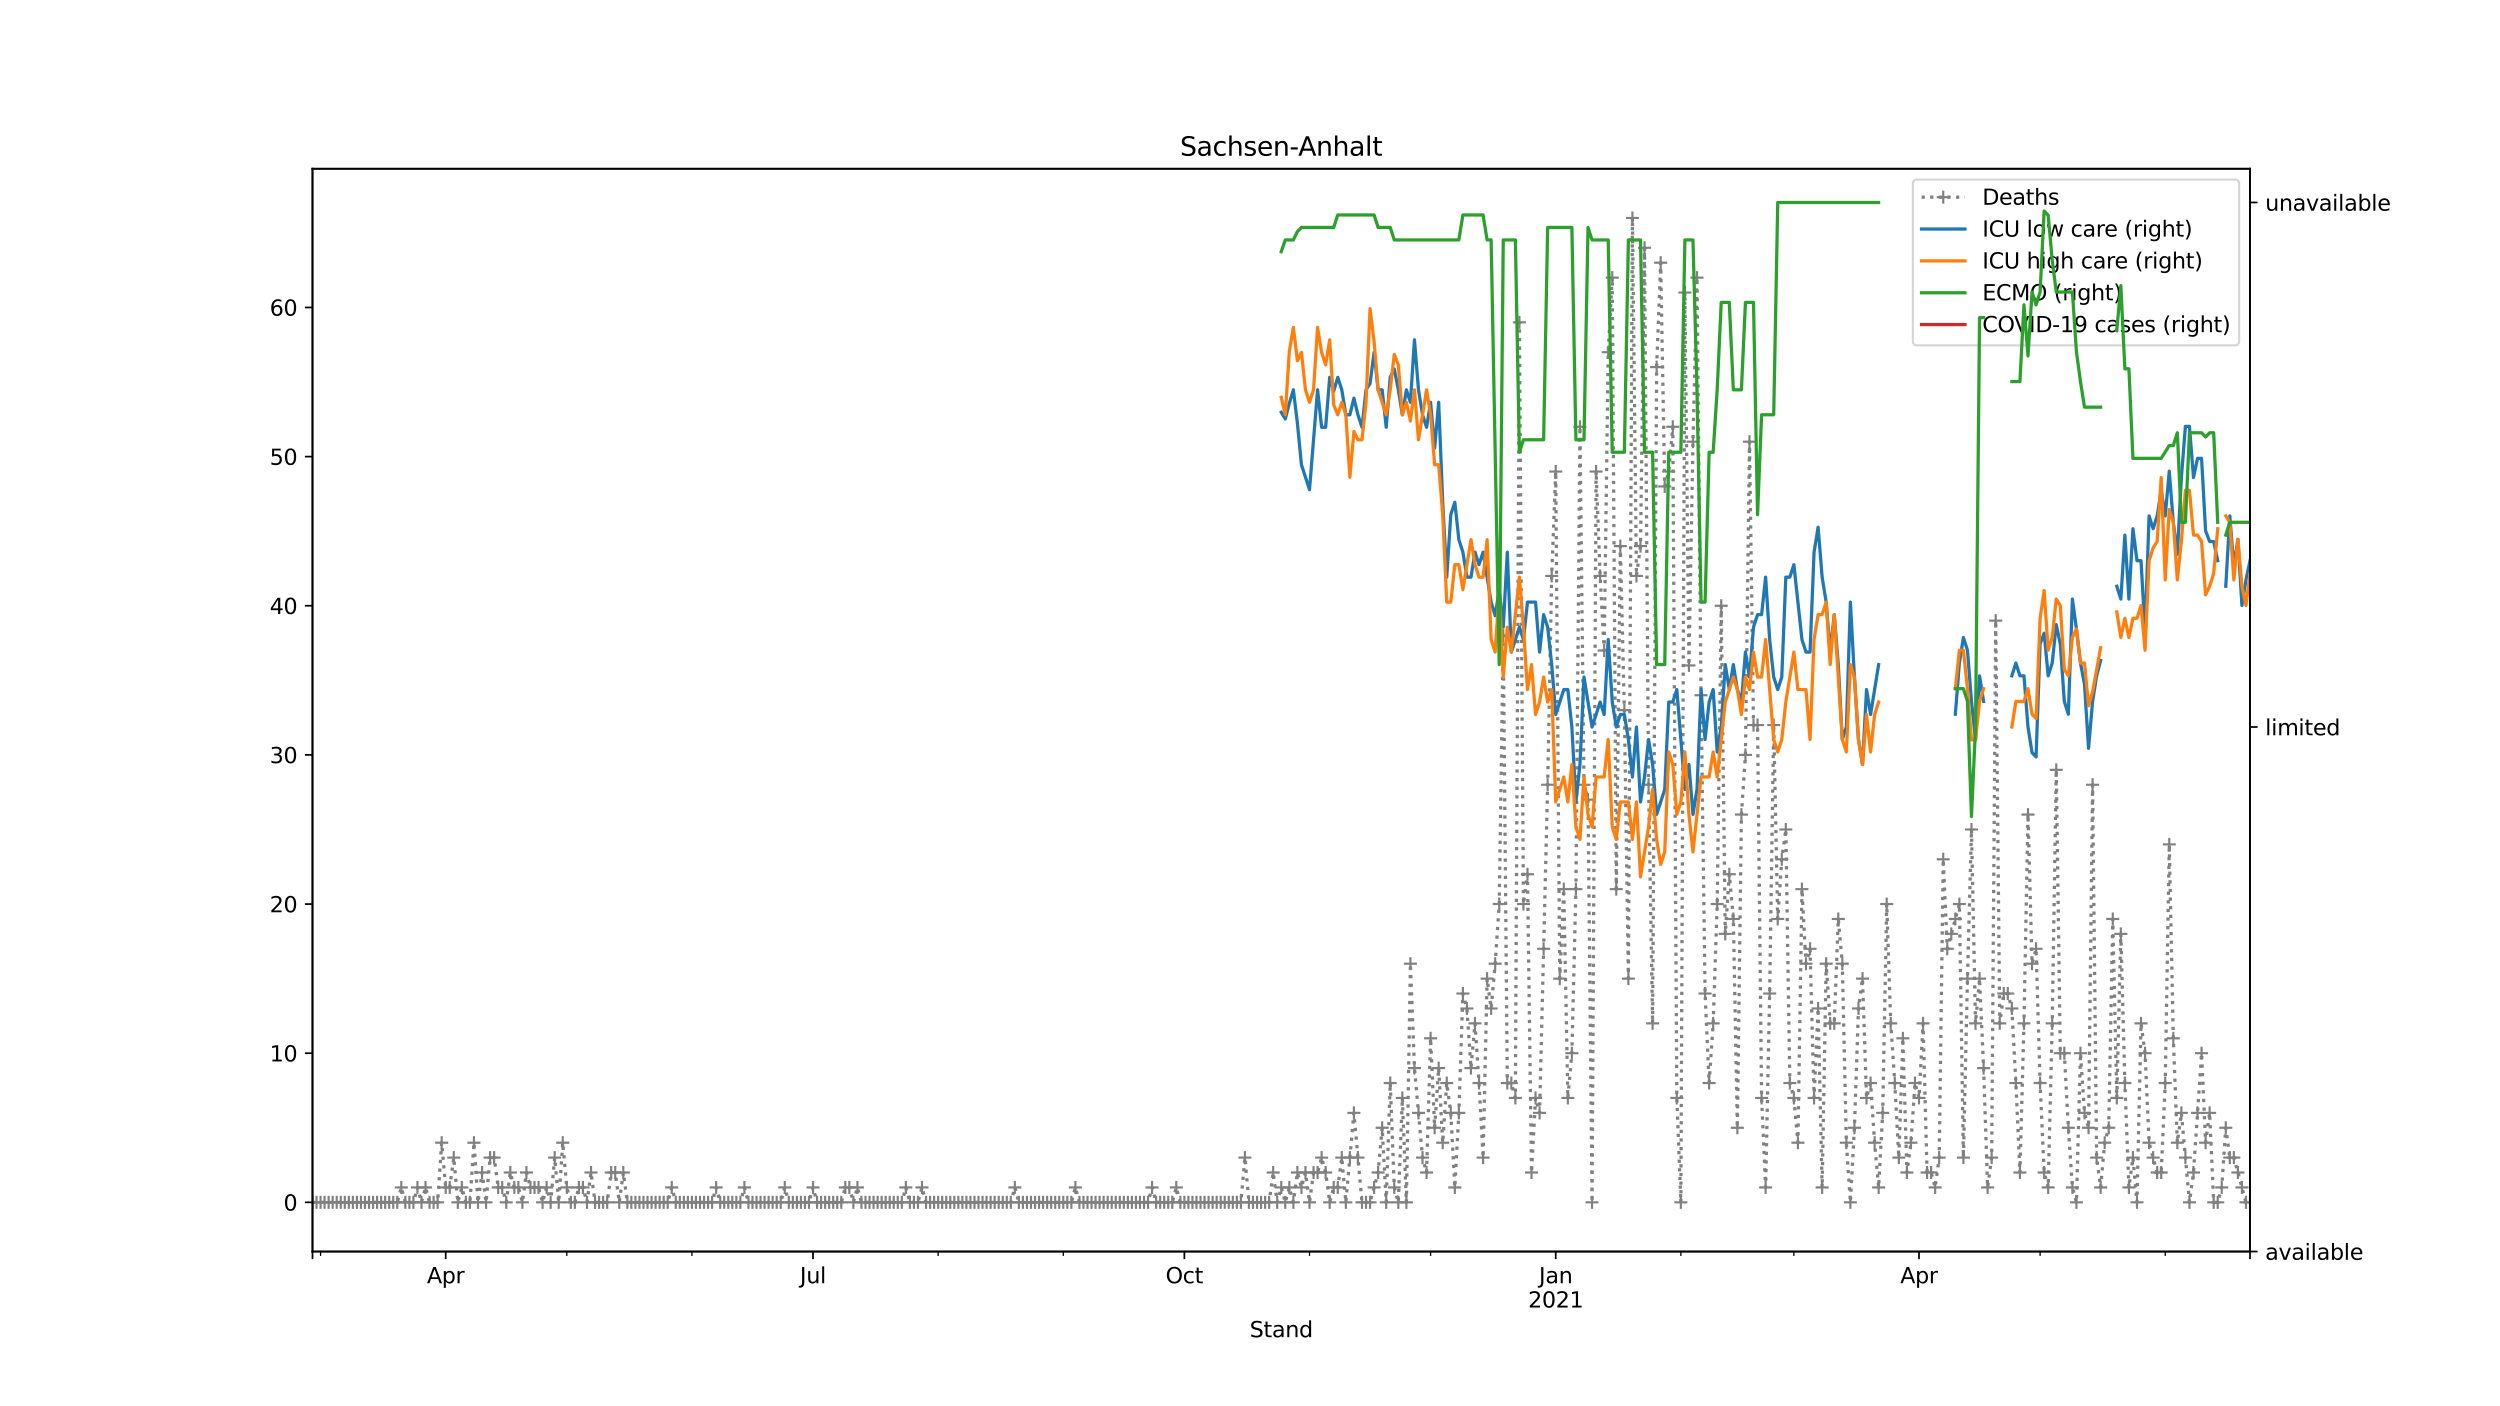 <?xml version="1.0" encoding="utf-8" standalone="no"?>
<!DOCTYPE svg PUBLIC "-//W3C//DTD SVG 1.1//EN"
  "http://www.w3.org/Graphics/SVG/1.1/DTD/svg11.dtd">
<svg height="648pt" version="1.1" viewBox="0 0 1152 648" width="1152pt" xmlns="http://www.w3.org/2000/svg" xmlns:xlink="http://www.w3.org/1999/xlink">
 <defs>
  <style type="text/css">*{stroke-linecap:butt;stroke-linejoin:round;}</style>
 </defs>
 <g id="figure_1">
  <g id="patch_1">
   <path d="M 0 648 
L 1152 648 
L 1152 0 
L 0 0 
z
" style="fill:#ffffff;"/>
  </g>
  <g id="axes_1">
   <g id="patch_2">
    <path d="M 144 576.72 
L 1036.8 576.72 
L 1036.8 77.76 
L 144 77.76 
z
" style="fill:#ffffff;"/>
   </g>
   <g id="matplotlib.axis_1">
    <g id="xtick_1">
     <g id="line2d_1">
      <defs>
       <path d="M 0 0 
L 0 3.5 
" id="m90a0caecc0" style="stroke:#000000;stroke-width:0.8;"/>
      </defs>
      <g>
       <use style="stroke:#000000;stroke-width:0.8;" x="144" xlink:href="#m90a0caecc0" y="576.72"/>
      </g>
     </g>
    </g>
    <g id="xtick_2">
     <g id="line2d_2">
      <g>
       <use style="stroke:#000000;stroke-width:0.8;" x="205.38" xlink:href="#m90a0caecc0" y="576.72"/>
      </g>
     </g>
     <g id="text_1">
      <!-- Apr -->
      <g transform="translate(196.73 591.318)scale(0.1 -0.1)">
       <defs>
        <path d="M 2188 4044 
L 1331 1722 
L 3047 1722 
L 2188 4044 
z
M 1831 4666 
L 2547 4666 
L 4325 0 
L 3669 0 
L 3244 1197 
L 1141 1197 
L 716 0 
L 50 0 
L 1831 4666 
z
" id="DejaVuSans-41" transform="scale(0.016)"/>
        <path d="M 1159 525 
L 1159 -1331 
L 581 -1331 
L 581 3500 
L 1159 3500 
L 1159 2969 
Q 1341 3281 1617 3432 
Q 1894 3584 2278 3584 
Q 2916 3584 3314 3078 
Q 3713 2572 3713 1747 
Q 3713 922 3314 415 
Q 2916 -91 2278 -91 
Q 1894 -91 1617 61 
Q 1341 213 1159 525 
z
M 3116 1747 
Q 3116 2381 2855 2742 
Q 2594 3103 2138 3103 
Q 1681 3103 1420 2742 
Q 1159 2381 1159 1747 
Q 1159 1113 1420 752 
Q 1681 391 2138 391 
Q 2594 391 2855 752 
Q 3116 1113 3116 1747 
z
" id="DejaVuSans-70" transform="scale(0.016)"/>
        <path d="M 2631 2963 
Q 2534 3019 2420 3045 
Q 2306 3072 2169 3072 
Q 1681 3072 1420 2755 
Q 1159 2438 1159 1844 
L 1159 0 
L 581 0 
L 581 3500 
L 1159 3500 
L 1159 2956 
Q 1341 3275 1631 3429 
Q 1922 3584 2338 3584 
Q 2397 3584 2469 3576 
Q 2541 3569 2628 3553 
L 2631 2963 
z
" id="DejaVuSans-72" transform="scale(0.016)"/>
       </defs>
       <use xlink:href="#DejaVuSans-41"/>
       <use x="68.408" xlink:href="#DejaVuSans-70"/>
       <use x="131.885" xlink:href="#DejaVuSans-72"/>
      </g>
     </g>
    </g>
    <g id="xtick_3">
     <g id="line2d_3">
      <g>
       <use style="stroke:#000000;stroke-width:0.8;" x="374.64" xlink:href="#m90a0caecc0" y="576.72"/>
      </g>
     </g>
     <g id="text_2">
      <!-- Jul -->
      <g transform="translate(368.607 591.318)scale(0.1 -0.1)">
       <defs>
        <path d="M 628 4666 
L 1259 4666 
L 1259 325 
Q 1259 -519 939 -900 
Q 619 -1281 -91 -1281 
L -331 -1281 
L -331 -750 
L -134 -750 
Q 284 -750 456 -515 
Q 628 -281 628 325 
L 628 4666 
z
" id="DejaVuSans-4a" transform="scale(0.016)"/>
        <path d="M 544 1381 
L 544 3500 
L 1119 3500 
L 1119 1403 
Q 1119 906 1312 657 
Q 1506 409 1894 409 
Q 2359 409 2629 706 
Q 2900 1003 2900 1516 
L 2900 3500 
L 3475 3500 
L 3475 0 
L 2900 0 
L 2900 538 
Q 2691 219 2414 64 
Q 2138 -91 1772 -91 
Q 1169 -91 856 284 
Q 544 659 544 1381 
z
M 1991 3584 
L 1991 3584 
z
" id="DejaVuSans-75" transform="scale(0.016)"/>
        <path d="M 603 4863 
L 1178 4863 
L 1178 0 
L 603 0 
L 603 4863 
z
" id="DejaVuSans-6c" transform="scale(0.016)"/>
       </defs>
       <use xlink:href="#DejaVuSans-4a"/>
       <use x="29.492" xlink:href="#DejaVuSans-75"/>
       <use x="92.871" xlink:href="#DejaVuSans-6c"/>
      </g>
     </g>
    </g>
    <g id="xtick_4">
     <g id="line2d_4">
      <g>
       <use style="stroke:#000000;stroke-width:0.8;" x="545.76" xlink:href="#m90a0caecc0" y="576.72"/>
      </g>
     </g>
     <g id="text_3">
      <!-- Oct -->
      <g transform="translate(537.115 591.318)scale(0.1 -0.1)">
       <defs>
        <path d="M 2522 4238 
Q 1834 4238 1429 3725 
Q 1025 3213 1025 2328 
Q 1025 1447 1429 934 
Q 1834 422 2522 422 
Q 3209 422 3611 934 
Q 4013 1447 4013 2328 
Q 4013 3213 3611 3725 
Q 3209 4238 2522 4238 
z
M 2522 4750 
Q 3503 4750 4090 4092 
Q 4678 3434 4678 2328 
Q 4678 1225 4090 567 
Q 3503 -91 2522 -91 
Q 1538 -91 948 565 
Q 359 1222 359 2328 
Q 359 3434 948 4092 
Q 1538 4750 2522 4750 
z
" id="DejaVuSans-4f" transform="scale(0.016)"/>
        <path d="M 3122 3366 
L 3122 2828 
Q 2878 2963 2633 3030 
Q 2388 3097 2138 3097 
Q 1578 3097 1268 2742 
Q 959 2388 959 1747 
Q 959 1106 1268 751 
Q 1578 397 2138 397 
Q 2388 397 2633 464 
Q 2878 531 3122 666 
L 3122 134 
Q 2881 22 2623 -34 
Q 2366 -91 2075 -91 
Q 1284 -91 818 406 
Q 353 903 353 1747 
Q 353 2603 823 3093 
Q 1294 3584 2113 3584 
Q 2378 3584 2631 3529 
Q 2884 3475 3122 3366 
z
" id="DejaVuSans-63" transform="scale(0.016)"/>
        <path d="M 1172 4494 
L 1172 3500 
L 2356 3500 
L 2356 3053 
L 1172 3053 
L 1172 1153 
Q 1172 725 1289 603 
Q 1406 481 1766 481 
L 2356 481 
L 2356 0 
L 1766 0 
Q 1100 0 847 248 
Q 594 497 594 1153 
L 594 3053 
L 172 3053 
L 172 3500 
L 594 3500 
L 594 4494 
L 1172 4494 
z
" id="DejaVuSans-74" transform="scale(0.016)"/>
       </defs>
       <use xlink:href="#DejaVuSans-4f"/>
       <use x="78.711" xlink:href="#DejaVuSans-63"/>
       <use x="133.691" xlink:href="#DejaVuSans-74"/>
      </g>
     </g>
    </g>
    <g id="xtick_5">
     <g id="line2d_5">
      <g>
       <use style="stroke:#000000;stroke-width:0.8;" x="716.88" xlink:href="#m90a0caecc0" y="576.72"/>
      </g>
     </g>
     <g id="text_4">
      <!-- Jan -->
      <g transform="translate(709.172 591.318)scale(0.1 -0.1)">
       <defs>
        <path d="M 2194 1759 
Q 1497 1759 1228 1600 
Q 959 1441 959 1056 
Q 959 750 1161 570 
Q 1363 391 1709 391 
Q 2188 391 2477 730 
Q 2766 1069 2766 1631 
L 2766 1759 
L 2194 1759 
z
M 3341 1997 
L 3341 0 
L 2766 0 
L 2766 531 
Q 2569 213 2275 61 
Q 1981 -91 1556 -91 
Q 1019 -91 701 211 
Q 384 513 384 1019 
Q 384 1609 779 1909 
Q 1175 2209 1959 2209 
L 2766 2209 
L 2766 2266 
Q 2766 2663 2505 2880 
Q 2244 3097 1772 3097 
Q 1472 3097 1187 3025 
Q 903 2953 641 2809 
L 641 3341 
Q 956 3463 1253 3523 
Q 1550 3584 1831 3584 
Q 2591 3584 2966 3190 
Q 3341 2797 3341 1997 
z
" id="DejaVuSans-61" transform="scale(0.016)"/>
        <path d="M 3513 2113 
L 3513 0 
L 2938 0 
L 2938 2094 
Q 2938 2591 2744 2837 
Q 2550 3084 2163 3084 
Q 1697 3084 1428 2787 
Q 1159 2491 1159 1978 
L 1159 0 
L 581 0 
L 581 3500 
L 1159 3500 
L 1159 2956 
Q 1366 3272 1645 3428 
Q 1925 3584 2291 3584 
Q 2894 3584 3203 3211 
Q 3513 2838 3513 2113 
z
" id="DejaVuSans-6e" transform="scale(0.016)"/>
       </defs>
       <use xlink:href="#DejaVuSans-4a"/>
       <use x="29.492" xlink:href="#DejaVuSans-61"/>
       <use x="90.771" xlink:href="#DejaVuSans-6e"/>
      </g>
      <!-- 2021 -->
      <g transform="translate(704.155 602.516)scale(0.1 -0.1)">
       <defs>
        <path d="M 1228 531 
L 3431 531 
L 3431 0 
L 469 0 
L 469 531 
Q 828 903 1448 1529 
Q 2069 2156 2228 2338 
Q 2531 2678 2651 2914 
Q 2772 3150 2772 3378 
Q 2772 3750 2511 3984 
Q 2250 4219 1831 4219 
Q 1534 4219 1204 4116 
Q 875 4013 500 3803 
L 500 4441 
Q 881 4594 1212 4672 
Q 1544 4750 1819 4750 
Q 2544 4750 2975 4387 
Q 3406 4025 3406 3419 
Q 3406 3131 3298 2873 
Q 3191 2616 2906 2266 
Q 2828 2175 2409 1742 
Q 1991 1309 1228 531 
z
" id="DejaVuSans-32" transform="scale(0.016)"/>
        <path d="M 2034 4250 
Q 1547 4250 1301 3770 
Q 1056 3291 1056 2328 
Q 1056 1369 1301 889 
Q 1547 409 2034 409 
Q 2525 409 2770 889 
Q 3016 1369 3016 2328 
Q 3016 3291 2770 3770 
Q 2525 4250 2034 4250 
z
M 2034 4750 
Q 2819 4750 3233 4129 
Q 3647 3509 3647 2328 
Q 3647 1150 3233 529 
Q 2819 -91 2034 -91 
Q 1250 -91 836 529 
Q 422 1150 422 2328 
Q 422 3509 836 4129 
Q 1250 4750 2034 4750 
z
" id="DejaVuSans-30" transform="scale(0.016)"/>
        <path d="M 794 531 
L 1825 531 
L 1825 4091 
L 703 3866 
L 703 4441 
L 1819 4666 
L 2450 4666 
L 2450 531 
L 3481 531 
L 3481 0 
L 794 0 
L 794 531 
z
" id="DejaVuSans-31" transform="scale(0.016)"/>
       </defs>
       <use xlink:href="#DejaVuSans-32"/>
       <use x="63.623" xlink:href="#DejaVuSans-30"/>
       <use x="127.246" xlink:href="#DejaVuSans-32"/>
       <use x="190.869" xlink:href="#DejaVuSans-31"/>
      </g>
     </g>
    </g>
    <g id="xtick_6">
     <g id="line2d_6">
      <g>
       <use style="stroke:#000000;stroke-width:0.8;" x="884.28" xlink:href="#m90a0caecc0" y="576.72"/>
      </g>
     </g>
     <g id="text_5">
      <!-- Apr -->
      <g transform="translate(875.63 591.318)scale(0.1 -0.1)">
       <use xlink:href="#DejaVuSans-41"/>
       <use x="68.408" xlink:href="#DejaVuSans-70"/>
       <use x="131.885" xlink:href="#DejaVuSans-72"/>
      </g>
     </g>
    </g>
    <g id="xtick_7">
     <g id="line2d_7">
      <g>
       <use style="stroke:#000000;stroke-width:0.8;" x="1036.8" xlink:href="#m90a0caecc0" y="576.72"/>
      </g>
     </g>
    </g>
    <g id="xtick_8">
     <g id="line2d_8">
      <defs>
       <path d="M 0 0 
L 0 2 
" id="md0ec5db9de" style="stroke:#000000;stroke-width:0.6;"/>
      </defs>
      <g>
       <use style="stroke:#000000;stroke-width:0.6;" x="147.72" xlink:href="#md0ec5db9de" y="576.72"/>
      </g>
     </g>
    </g>
    <g id="xtick_9">
     <g id="line2d_9">
      <g>
       <use style="stroke:#000000;stroke-width:0.6;" x="261.18" xlink:href="#md0ec5db9de" y="576.72"/>
      </g>
     </g>
    </g>
    <g id="xtick_10">
     <g id="line2d_10">
      <g>
       <use style="stroke:#000000;stroke-width:0.6;" x="318.84" xlink:href="#md0ec5db9de" y="576.72"/>
      </g>
     </g>
    </g>
    <g id="xtick_11">
     <g id="line2d_11">
      <g>
       <use style="stroke:#000000;stroke-width:0.6;" x="432.3" xlink:href="#md0ec5db9de" y="576.72"/>
      </g>
     </g>
    </g>
    <g id="xtick_12">
     <g id="line2d_12">
      <g>
       <use style="stroke:#000000;stroke-width:0.6;" x="489.96" xlink:href="#md0ec5db9de" y="576.72"/>
      </g>
     </g>
    </g>
    <g id="xtick_13">
     <g id="line2d_13">
      <g>
       <use style="stroke:#000000;stroke-width:0.6;" x="603.42" xlink:href="#md0ec5db9de" y="576.72"/>
      </g>
     </g>
    </g>
    <g id="xtick_14">
     <g id="line2d_14">
      <g>
       <use style="stroke:#000000;stroke-width:0.6;" x="659.22" xlink:href="#md0ec5db9de" y="576.72"/>
      </g>
     </g>
    </g>
    <g id="xtick_15">
     <g id="line2d_15">
      <g>
       <use style="stroke:#000000;stroke-width:0.6;" x="774.54" xlink:href="#md0ec5db9de" y="576.72"/>
      </g>
     </g>
    </g>
    <g id="xtick_16">
     <g id="line2d_16">
      <g>
       <use style="stroke:#000000;stroke-width:0.6;" x="826.62" xlink:href="#md0ec5db9de" y="576.72"/>
      </g>
     </g>
    </g>
    <g id="xtick_17">
     <g id="line2d_17">
      <g>
       <use style="stroke:#000000;stroke-width:0.6;" x="940.08" xlink:href="#md0ec5db9de" y="576.72"/>
      </g>
     </g>
    </g>
    <g id="xtick_18">
     <g id="line2d_18">
      <g>
       <use style="stroke:#000000;stroke-width:0.6;" x="997.74" xlink:href="#md0ec5db9de" y="576.72"/>
      </g>
     </g>
    </g>
    <g id="text_6">
     <!-- Stand -->
     <g transform="translate(575.859 616.194)scale(0.1 -0.1)">
      <defs>
       <path d="M 3425 4513 
L 3425 3897 
Q 3066 4069 2747 4153 
Q 2428 4238 2131 4238 
Q 1616 4238 1336 4038 
Q 1056 3838 1056 3469 
Q 1056 3159 1242 3001 
Q 1428 2844 1947 2747 
L 2328 2669 
Q 3034 2534 3370 2195 
Q 3706 1856 3706 1288 
Q 3706 609 3251 259 
Q 2797 -91 1919 -91 
Q 1588 -91 1214 -16 
Q 841 59 441 206 
L 441 856 
Q 825 641 1194 531 
Q 1563 422 1919 422 
Q 2459 422 2753 634 
Q 3047 847 3047 1241 
Q 3047 1584 2836 1778 
Q 2625 1972 2144 2069 
L 1759 2144 
Q 1053 2284 737 2584 
Q 422 2884 422 3419 
Q 422 4038 858 4394 
Q 1294 4750 2059 4750 
Q 2388 4750 2728 4690 
Q 3069 4631 3425 4513 
z
" id="DejaVuSans-53" transform="scale(0.016)"/>
       <path d="M 2906 2969 
L 2906 4863 
L 3481 4863 
L 3481 0 
L 2906 0 
L 2906 525 
Q 2725 213 2448 61 
Q 2172 -91 1784 -91 
Q 1150 -91 751 415 
Q 353 922 353 1747 
Q 353 2572 751 3078 
Q 1150 3584 1784 3584 
Q 2172 3584 2448 3432 
Q 2725 3281 2906 2969 
z
M 947 1747 
Q 947 1113 1208 752 
Q 1469 391 1925 391 
Q 2381 391 2643 752 
Q 2906 1113 2906 1747 
Q 2906 2381 2643 2742 
Q 2381 3103 1925 3103 
Q 1469 3103 1208 2742 
Q 947 2381 947 1747 
z
" id="DejaVuSans-64" transform="scale(0.016)"/>
      </defs>
      <use xlink:href="#DejaVuSans-53"/>
      <use x="63.477" xlink:href="#DejaVuSans-74"/>
      <use x="102.686" xlink:href="#DejaVuSans-61"/>
      <use x="163.965" xlink:href="#DejaVuSans-6e"/>
      <use x="227.344" xlink:href="#DejaVuSans-64"/>
     </g>
    </g>
   </g>
   <g id="matplotlib.axis_2">
    <g id="ytick_1">
     <g id="line2d_19">
      <defs>
       <path d="M 0 0 
L -3.5 0 
" id="m4dd8559f12" style="stroke:#000000;stroke-width:0.8;"/>
      </defs>
      <g>
       <use style="stroke:#000000;stroke-width:0.8;" x="144" xlink:href="#m4dd8559f12" y="554.04"/>
      </g>
     </g>
     <g id="text_7">
      <!-- 0 -->
      <g transform="translate(130.637 557.839)scale(0.1 -0.1)">
       <use xlink:href="#DejaVuSans-30"/>
      </g>
     </g>
    </g>
    <g id="ytick_2">
     <g id="line2d_20">
      <g>
       <use style="stroke:#000000;stroke-width:0.8;" x="144" xlink:href="#m4dd8559f12" y="485.313"/>
      </g>
     </g>
     <g id="text_8">
      <!-- 10 -->
      <g transform="translate(124.275 489.112)scale(0.1 -0.1)">
       <use xlink:href="#DejaVuSans-31"/>
       <use x="63.623" xlink:href="#DejaVuSans-30"/>
      </g>
     </g>
    </g>
    <g id="ytick_3">
     <g id="line2d_21">
      <g>
       <use style="stroke:#000000;stroke-width:0.8;" x="144" xlink:href="#m4dd8559f12" y="416.585"/>
      </g>
     </g>
     <g id="text_9">
      <!-- 20 -->
      <g transform="translate(124.275 420.385)scale(0.1 -0.1)">
       <use xlink:href="#DejaVuSans-32"/>
       <use x="63.623" xlink:href="#DejaVuSans-30"/>
      </g>
     </g>
    </g>
    <g id="ytick_4">
     <g id="line2d_22">
      <g>
       <use style="stroke:#000000;stroke-width:0.8;" x="144" xlink:href="#m4dd8559f12" y="347.858"/>
      </g>
     </g>
     <g id="text_10">
      <!-- 30 -->
      <g transform="translate(124.275 351.657)scale(0.1 -0.1)">
       <defs>
        <path d="M 2597 2516 
Q 3050 2419 3304 2112 
Q 3559 1806 3559 1356 
Q 3559 666 3084 287 
Q 2609 -91 1734 -91 
Q 1441 -91 1130 -33 
Q 819 25 488 141 
L 488 750 
Q 750 597 1062 519 
Q 1375 441 1716 441 
Q 2309 441 2620 675 
Q 2931 909 2931 1356 
Q 2931 1769 2642 2001 
Q 2353 2234 1838 2234 
L 1294 2234 
L 1294 2753 
L 1863 2753 
Q 2328 2753 2575 2939 
Q 2822 3125 2822 3475 
Q 2822 3834 2567 4026 
Q 2313 4219 1838 4219 
Q 1578 4219 1281 4162 
Q 984 4106 628 3988 
L 628 4550 
Q 988 4650 1302 4700 
Q 1616 4750 1894 4750 
Q 2613 4750 3031 4423 
Q 3450 4097 3450 3541 
Q 3450 3153 3228 2886 
Q 3006 2619 2597 2516 
z
" id="DejaVuSans-33" transform="scale(0.016)"/>
       </defs>
       <use xlink:href="#DejaVuSans-33"/>
       <use x="63.623" xlink:href="#DejaVuSans-30"/>
      </g>
     </g>
    </g>
    <g id="ytick_5">
     <g id="line2d_23">
      <g>
       <use style="stroke:#000000;stroke-width:0.8;" x="144" xlink:href="#m4dd8559f12" y="279.131"/>
      </g>
     </g>
     <g id="text_11">
      <!-- 40 -->
      <g transform="translate(124.275 282.93)scale(0.1 -0.1)">
       <defs>
        <path d="M 2419 4116 
L 825 1625 
L 2419 1625 
L 2419 4116 
z
M 2253 4666 
L 3047 4666 
L 3047 1625 
L 3713 1625 
L 3713 1100 
L 3047 1100 
L 3047 0 
L 2419 0 
L 2419 1100 
L 313 1100 
L 313 1709 
L 2253 4666 
z
" id="DejaVuSans-34" transform="scale(0.016)"/>
       </defs>
       <use xlink:href="#DejaVuSans-34"/>
       <use x="63.623" xlink:href="#DejaVuSans-30"/>
      </g>
     </g>
    </g>
    <g id="ytick_6">
     <g id="line2d_24">
      <g>
       <use style="stroke:#000000;stroke-width:0.8;" x="144" xlink:href="#m4dd8559f12" y="210.404"/>
      </g>
     </g>
     <g id="text_12">
      <!-- 50 -->
      <g transform="translate(124.275 214.203)scale(0.1 -0.1)">
       <defs>
        <path d="M 691 4666 
L 3169 4666 
L 3169 4134 
L 1269 4134 
L 1269 2991 
Q 1406 3038 1543 3061 
Q 1681 3084 1819 3084 
Q 2600 3084 3056 2656 
Q 3513 2228 3513 1497 
Q 3513 744 3044 326 
Q 2575 -91 1722 -91 
Q 1428 -91 1123 -41 
Q 819 9 494 109 
L 494 744 
Q 775 591 1075 516 
Q 1375 441 1709 441 
Q 2250 441 2565 725 
Q 2881 1009 2881 1497 
Q 2881 1984 2565 2268 
Q 2250 2553 1709 2553 
Q 1456 2553 1204 2497 
Q 953 2441 691 2322 
L 691 4666 
z
" id="DejaVuSans-35" transform="scale(0.016)"/>
       </defs>
       <use xlink:href="#DejaVuSans-35"/>
       <use x="63.623" xlink:href="#DejaVuSans-30"/>
      </g>
     </g>
    </g>
    <g id="ytick_7">
     <g id="line2d_25">
      <g>
       <use style="stroke:#000000;stroke-width:0.8;" x="144" xlink:href="#m4dd8559f12" y="141.676"/>
      </g>
     </g>
     <g id="text_13">
      <!-- 60 -->
      <g transform="translate(124.275 145.476)scale(0.1 -0.1)">
       <defs>
        <path d="M 2113 2584 
Q 1688 2584 1439 2293 
Q 1191 2003 1191 1497 
Q 1191 994 1439 701 
Q 1688 409 2113 409 
Q 2538 409 2786 701 
Q 3034 994 3034 1497 
Q 3034 2003 2786 2293 
Q 2538 2584 2113 2584 
z
M 3366 4563 
L 3366 3988 
Q 3128 4100 2886 4159 
Q 2644 4219 2406 4219 
Q 1781 4219 1451 3797 
Q 1122 3375 1075 2522 
Q 1259 2794 1537 2939 
Q 1816 3084 2150 3084 
Q 2853 3084 3261 2657 
Q 3669 2231 3669 1497 
Q 3669 778 3244 343 
Q 2819 -91 2113 -91 
Q 1303 -91 875 529 
Q 447 1150 447 2328 
Q 447 3434 972 4092 
Q 1497 4750 2381 4750 
Q 2619 4750 2861 4703 
Q 3103 4656 3366 4563 
z
" id="DejaVuSans-36" transform="scale(0.016)"/>
       </defs>
       <use xlink:href="#DejaVuSans-36"/>
       <use x="63.623" xlink:href="#DejaVuSans-30"/>
      </g>
     </g>
    </g>
   </g>
   <g id="line2d_26">
    <path clip-path="url(#p4cece98026)" d="M 144 554.04 
L 183.06 554.04 
L 184.92 547.167 
L 186.78 554.04 
L 190.5 554.04 
L 192.36 547.167 
L 194.22 554.04 
L 196.08 547.167 
L 197.94 554.04 
L 201.66 554.04 
L 203.52 526.549 
L 205.38 547.167 
L 207.24 547.167 
L 209.1 533.422 
L 210.96 554.04 
L 212.82 547.167 
L 214.68 554.04 
L 216.54 554.04 
L 218.4 526.549 
L 220.26 554.04 
L 222.12 540.295 
L 223.98 554.04 
L 225.84 533.422 
L 227.7 533.422 
L 229.56 547.167 
L 231.42 547.167 
L 233.28 554.04 
L 235.14 540.295 
L 237 547.167 
L 238.86 547.167 
L 240.72 554.04 
L 242.58 540.295 
L 244.44 547.167 
L 248.16 547.167 
L 250.02 554.04 
L 251.88 547.167 
L 253.74 554.04 
L 255.6 533.422 
L 257.46 554.04 
L 259.32 526.549 
L 261.18 547.167 
L 263.04 554.04 
L 264.9 554.04 
L 266.76 547.167 
L 268.62 547.167 
L 270.48 554.04 
L 272.34 540.295 
L 274.2 554.04 
L 279.78 554.04 
L 281.64 540.295 
L 283.5 540.295 
L 285.36 554.04 
L 287.22 540.295 
L 289.08 554.04 
L 307.68 554.04 
L 309.54 547.167 
L 311.4 554.04 
L 328.14 554.04 
L 330 547.167 
L 331.86 554.04 
L 341.16 554.04 
L 343.02 547.167 
L 344.88 554.04 
L 359.76 554.04 
L 361.62 547.167 
L 363.48 554.04 
L 372.78 554.04 
L 374.64 547.167 
L 376.5 554.04 
L 387.66 554.04 
L 389.52 547.167 
L 391.38 547.167 
L 393.24 554.04 
L 395.1 547.167 
L 396.96 554.04 
L 415.56 554.04 
L 417.42 547.167 
L 419.28 554.04 
L 423 554.04 
L 424.86 547.167 
L 426.72 554.04 
L 465.78 554.04 
L 467.64 547.167 
L 469.5 554.04 
L 493.68 554.04 
L 495.54 547.167 
L 497.4 554.04 
L 529.02 554.04 
L 530.88 547.167 
L 532.74 554.04 
L 540.18 554.04 
L 542.04 547.167 
L 543.9 554.04 
L 571.8 554.04 
L 573.66 533.422 
L 575.52 554.04 
L 584.82 554.04 
L 586.68 540.295 
L 588.54 554.04 
L 590.4 547.167 
L 592.26 554.04 
L 594.12 547.167 
L 595.98 554.04 
L 597.84 540.295 
L 599.7 547.167 
L 601.56 540.295 
L 603.42 554.04 
L 605.28 540.295 
L 607.14 540.295 
L 609 533.422 
L 610.86 540.295 
L 612.72 554.04 
L 614.58 547.167 
L 616.44 547.167 
L 618.3 533.422 
L 620.16 554.04 
L 623.88 512.804 
L 627.6 554.04 
L 631.32 554.04 
L 635.04 540.295 
L 636.9 519.676 
L 638.76 554.04 
L 640.62 499.058 
L 642.48 547.167 
L 644.34 554.04 
L 646.2 505.931 
L 648.06 554.04 
L 649.92 444.076 
L 651.78 492.185 
L 655.5 533.422 
L 657.36 540.295 
L 659.22 478.44 
L 661.08 519.676 
L 662.94 492.185 
L 664.8 526.549 
L 666.66 499.058 
L 668.52 512.804 
L 670.38 547.167 
L 672.24 512.804 
L 674.1 457.822 
L 675.96 464.695 
L 677.82 492.185 
L 679.68 471.567 
L 681.54 499.058 
L 683.4 533.422 
L 685.26 450.949 
L 687.12 464.695 
L 688.98 444.076 
L 690.84 416.585 
L 692.7 292.876 
L 694.56 499.058 
L 696.42 499.058 
L 698.28 505.931 
L 700.14 148.549 
L 702 416.585 
L 703.86 402.84 
L 705.72 540.295 
L 707.58 505.931 
L 709.44 512.804 
L 713.16 361.604 
L 715.02 265.385 
L 716.88 217.276 
L 718.74 450.949 
L 720.6 409.713 
L 722.46 505.931 
L 724.32 485.313 
L 726.18 409.713 
L 728.04 196.658 
L 729.9 361.604 
L 731.76 368.476 
L 733.62 554.04 
L 735.48 217.276 
L 737.34 265.385 
L 739.2 299.749 
L 741.06 162.295 
L 742.92 127.931 
L 744.78 409.713 
L 746.64 251.64 
L 748.5 327.24 
L 750.36 450.949 
L 752.22 100.44 
L 754.08 265.385 
L 755.94 251.64 
L 757.8 114.185 
L 759.66 361.604 
L 761.52 471.567 
L 763.38 169.167 
L 765.24 121.058 
L 767.1 224.149 
L 768.96 217.276 
L 770.82 196.658 
L 772.68 505.931 
L 774.54 554.04 
L 776.4 134.804 
L 778.26 306.622 
L 780.12 203.531 
L 781.98 127.931 
L 783.84 320.367 
L 785.7 457.822 
L 787.56 499.058 
L 789.42 471.567 
L 791.28 416.585 
L 793.14 279.131 
L 795 430.331 
L 796.86 402.84 
L 798.72 423.458 
L 800.58 519.676 
L 802.44 375.349 
L 804.3 347.858 
L 806.16 203.531 
L 808.02 334.113 
L 809.88 334.113 
L 811.74 505.931 
L 813.6 547.167 
L 815.46 457.822 
L 817.32 334.113 
L 819.18 423.458 
L 821.04 395.967 
L 822.9 382.222 
L 824.76 499.058 
L 826.62 505.931 
L 828.48 526.549 
L 830.34 409.713 
L 832.2 444.076 
L 834.06 437.204 
L 835.92 505.931 
L 837.78 464.695 
L 839.64 547.167 
L 841.5 444.076 
L 843.36 471.567 
L 845.22 471.567 
L 847.08 423.458 
L 848.94 444.076 
L 850.8 526.549 
L 852.66 554.04 
L 854.52 519.676 
L 856.38 464.695 
L 858.24 450.949 
L 860.1 505.931 
L 861.96 499.058 
L 863.82 526.549 
L 865.68 547.167 
L 867.54 512.804 
L 869.4 416.585 
L 871.26 471.567 
L 873.12 499.058 
L 874.98 533.422 
L 876.84 478.44 
L 878.7 540.295 
L 880.56 526.549 
L 882.42 499.058 
L 884.28 505.931 
L 886.14 471.567 
L 888 540.295 
L 889.86 540.295 
L 891.72 547.167 
L 893.58 533.422 
L 895.44 395.967 
L 897.3 437.204 
L 902.88 416.585 
L 904.74 533.422 
L 906.6 450.949 
L 908.46 382.222 
L 910.32 471.567 
L 912.18 450.949 
L 914.04 492.185 
L 915.9 547.167 
L 917.76 533.422 
L 919.62 286.004 
L 921.48 471.567 
L 923.34 457.822 
L 925.2 457.822 
L 927.06 464.695 
L 928.92 499.058 
L 930.78 540.295 
L 932.64 471.567 
L 934.5 375.349 
L 936.36 444.076 
L 938.22 437.204 
L 940.08 499.058 
L 941.94 540.295 
L 943.8 547.167 
L 945.66 471.567 
L 947.52 354.731 
L 949.38 485.313 
L 951.24 485.313 
L 953.1 519.676 
L 954.96 547.167 
L 956.82 554.04 
L 958.68 485.313 
L 960.54 512.804 
L 962.4 519.676 
L 964.26 361.604 
L 966.12 533.422 
L 967.98 547.167 
L 969.84 526.549 
L 971.7 519.676 
L 973.56 423.458 
L 975.42 505.931 
L 977.28 430.331 
L 979.14 499.058 
L 981 547.167 
L 982.86 533.422 
L 984.72 554.04 
L 986.58 471.567 
L 988.44 485.313 
L 990.3 526.549 
L 994.02 540.295 
L 995.88 540.295 
L 997.74 499.058 
L 999.6 389.095 
L 1001.46 478.44 
L 1003.32 526.549 
L 1005.18 512.804 
L 1008.9 554.04 
L 1010.76 540.295 
L 1014.48 485.313 
L 1016.34 526.549 
L 1018.2 512.804 
L 1020.06 554.04 
L 1021.92 554.04 
L 1023.78 547.167 
L 1025.64 519.676 
L 1027.5 533.422 
L 1029.36 533.422 
L 1034.94 554.04 
L 1036.8 554.04 
L 1036.8 554.04 
" style="fill:none;stroke:#808080;stroke-dasharray:1.5,2.475;stroke-dashoffset:0;stroke-width:1.5;"/>
    <defs>
     <path d="M -3 0 
L 3 0 
M 0 3 
L 0 -3 
" id="me5b3dc4857" style="stroke:#808080;"/>
    </defs>
    <g clip-path="url(#p4cece98026)">
     <use style="fill:#808080;stroke:#808080;" x="144" xlink:href="#me5b3dc4857" y="554.04"/>
     <use style="fill:#808080;stroke:#808080;" x="145.86" xlink:href="#me5b3dc4857" y="554.04"/>
     <use style="fill:#808080;stroke:#808080;" x="147.72" xlink:href="#me5b3dc4857" y="554.04"/>
     <use style="fill:#808080;stroke:#808080;" x="149.58" xlink:href="#me5b3dc4857" y="554.04"/>
     <use style="fill:#808080;stroke:#808080;" x="151.44" xlink:href="#me5b3dc4857" y="554.04"/>
     <use style="fill:#808080;stroke:#808080;" x="153.3" xlink:href="#me5b3dc4857" y="554.04"/>
     <use style="fill:#808080;stroke:#808080;" x="155.16" xlink:href="#me5b3dc4857" y="554.04"/>
     <use style="fill:#808080;stroke:#808080;" x="157.02" xlink:href="#me5b3dc4857" y="554.04"/>
     <use style="fill:#808080;stroke:#808080;" x="158.88" xlink:href="#me5b3dc4857" y="554.04"/>
     <use style="fill:#808080;stroke:#808080;" x="160.74" xlink:href="#me5b3dc4857" y="554.04"/>
     <use style="fill:#808080;stroke:#808080;" x="162.6" xlink:href="#me5b3dc4857" y="554.04"/>
     <use style="fill:#808080;stroke:#808080;" x="164.46" xlink:href="#me5b3dc4857" y="554.04"/>
     <use style="fill:#808080;stroke:#808080;" x="166.32" xlink:href="#me5b3dc4857" y="554.04"/>
     <use style="fill:#808080;stroke:#808080;" x="168.18" xlink:href="#me5b3dc4857" y="554.04"/>
     <use style="fill:#808080;stroke:#808080;" x="170.04" xlink:href="#me5b3dc4857" y="554.04"/>
     <use style="fill:#808080;stroke:#808080;" x="171.9" xlink:href="#me5b3dc4857" y="554.04"/>
     <use style="fill:#808080;stroke:#808080;" x="173.76" xlink:href="#me5b3dc4857" y="554.04"/>
     <use style="fill:#808080;stroke:#808080;" x="175.62" xlink:href="#me5b3dc4857" y="554.04"/>
     <use style="fill:#808080;stroke:#808080;" x="177.48" xlink:href="#me5b3dc4857" y="554.04"/>
     <use style="fill:#808080;stroke:#808080;" x="179.34" xlink:href="#me5b3dc4857" y="554.04"/>
     <use style="fill:#808080;stroke:#808080;" x="181.2" xlink:href="#me5b3dc4857" y="554.04"/>
     <use style="fill:#808080;stroke:#808080;" x="183.06" xlink:href="#me5b3dc4857" y="554.04"/>
     <use style="fill:#808080;stroke:#808080;" x="184.92" xlink:href="#me5b3dc4857" y="547.167"/>
     <use style="fill:#808080;stroke:#808080;" x="186.78" xlink:href="#me5b3dc4857" y="554.04"/>
     <use style="fill:#808080;stroke:#808080;" x="188.64" xlink:href="#me5b3dc4857" y="554.04"/>
     <use style="fill:#808080;stroke:#808080;" x="190.5" xlink:href="#me5b3dc4857" y="554.04"/>
     <use style="fill:#808080;stroke:#808080;" x="192.36" xlink:href="#me5b3dc4857" y="547.167"/>
     <use style="fill:#808080;stroke:#808080;" x="194.22" xlink:href="#me5b3dc4857" y="554.04"/>
     <use style="fill:#808080;stroke:#808080;" x="196.08" xlink:href="#me5b3dc4857" y="547.167"/>
     <use style="fill:#808080;stroke:#808080;" x="197.94" xlink:href="#me5b3dc4857" y="554.04"/>
     <use style="fill:#808080;stroke:#808080;" x="199.8" xlink:href="#me5b3dc4857" y="554.04"/>
     <use style="fill:#808080;stroke:#808080;" x="201.66" xlink:href="#me5b3dc4857" y="554.04"/>
     <use style="fill:#808080;stroke:#808080;" x="203.52" xlink:href="#me5b3dc4857" y="526.549"/>
     <use style="fill:#808080;stroke:#808080;" x="205.38" xlink:href="#me5b3dc4857" y="547.167"/>
     <use style="fill:#808080;stroke:#808080;" x="207.24" xlink:href="#me5b3dc4857" y="547.167"/>
     <use style="fill:#808080;stroke:#808080;" x="209.1" xlink:href="#me5b3dc4857" y="533.422"/>
     <use style="fill:#808080;stroke:#808080;" x="210.96" xlink:href="#me5b3dc4857" y="554.04"/>
     <use style="fill:#808080;stroke:#808080;" x="212.82" xlink:href="#me5b3dc4857" y="547.167"/>
     <use style="fill:#808080;stroke:#808080;" x="214.68" xlink:href="#me5b3dc4857" y="554.04"/>
     <use style="fill:#808080;stroke:#808080;" x="216.54" xlink:href="#me5b3dc4857" y="554.04"/>
     <use style="fill:#808080;stroke:#808080;" x="218.4" xlink:href="#me5b3dc4857" y="526.549"/>
     <use style="fill:#808080;stroke:#808080;" x="220.26" xlink:href="#me5b3dc4857" y="554.04"/>
     <use style="fill:#808080;stroke:#808080;" x="222.12" xlink:href="#me5b3dc4857" y="540.295"/>
     <use style="fill:#808080;stroke:#808080;" x="223.98" xlink:href="#me5b3dc4857" y="554.04"/>
     <use style="fill:#808080;stroke:#808080;" x="225.84" xlink:href="#me5b3dc4857" y="533.422"/>
     <use style="fill:#808080;stroke:#808080;" x="227.7" xlink:href="#me5b3dc4857" y="533.422"/>
     <use style="fill:#808080;stroke:#808080;" x="229.56" xlink:href="#me5b3dc4857" y="547.167"/>
     <use style="fill:#808080;stroke:#808080;" x="231.42" xlink:href="#me5b3dc4857" y="547.167"/>
     <use style="fill:#808080;stroke:#808080;" x="233.28" xlink:href="#me5b3dc4857" y="554.04"/>
     <use style="fill:#808080;stroke:#808080;" x="235.14" xlink:href="#me5b3dc4857" y="540.295"/>
     <use style="fill:#808080;stroke:#808080;" x="237" xlink:href="#me5b3dc4857" y="547.167"/>
     <use style="fill:#808080;stroke:#808080;" x="238.86" xlink:href="#me5b3dc4857" y="547.167"/>
     <use style="fill:#808080;stroke:#808080;" x="240.72" xlink:href="#me5b3dc4857" y="554.04"/>
     <use style="fill:#808080;stroke:#808080;" x="242.58" xlink:href="#me5b3dc4857" y="540.295"/>
     <use style="fill:#808080;stroke:#808080;" x="244.44" xlink:href="#me5b3dc4857" y="547.167"/>
     <use style="fill:#808080;stroke:#808080;" x="246.3" xlink:href="#me5b3dc4857" y="547.167"/>
     <use style="fill:#808080;stroke:#808080;" x="248.16" xlink:href="#me5b3dc4857" y="547.167"/>
     <use style="fill:#808080;stroke:#808080;" x="250.02" xlink:href="#me5b3dc4857" y="554.04"/>
     <use style="fill:#808080;stroke:#808080;" x="251.88" xlink:href="#me5b3dc4857" y="547.167"/>
     <use style="fill:#808080;stroke:#808080;" x="253.74" xlink:href="#me5b3dc4857" y="554.04"/>
     <use style="fill:#808080;stroke:#808080;" x="255.6" xlink:href="#me5b3dc4857" y="533.422"/>
     <use style="fill:#808080;stroke:#808080;" x="257.46" xlink:href="#me5b3dc4857" y="554.04"/>
     <use style="fill:#808080;stroke:#808080;" x="259.32" xlink:href="#me5b3dc4857" y="526.549"/>
     <use style="fill:#808080;stroke:#808080;" x="261.18" xlink:href="#me5b3dc4857" y="547.167"/>
     <use style="fill:#808080;stroke:#808080;" x="263.04" xlink:href="#me5b3dc4857" y="554.04"/>
     <use style="fill:#808080;stroke:#808080;" x="264.9" xlink:href="#me5b3dc4857" y="554.04"/>
     <use style="fill:#808080;stroke:#808080;" x="266.76" xlink:href="#me5b3dc4857" y="547.167"/>
     <use style="fill:#808080;stroke:#808080;" x="268.62" xlink:href="#me5b3dc4857" y="547.167"/>
     <use style="fill:#808080;stroke:#808080;" x="270.48" xlink:href="#me5b3dc4857" y="554.04"/>
     <use style="fill:#808080;stroke:#808080;" x="272.34" xlink:href="#me5b3dc4857" y="540.295"/>
     <use style="fill:#808080;stroke:#808080;" x="274.2" xlink:href="#me5b3dc4857" y="554.04"/>
     <use style="fill:#808080;stroke:#808080;" x="276.06" xlink:href="#me5b3dc4857" y="554.04"/>
     <use style="fill:#808080;stroke:#808080;" x="277.92" xlink:href="#me5b3dc4857" y="554.04"/>
     <use style="fill:#808080;stroke:#808080;" x="279.78" xlink:href="#me5b3dc4857" y="554.04"/>
     <use style="fill:#808080;stroke:#808080;" x="281.64" xlink:href="#me5b3dc4857" y="540.295"/>
     <use style="fill:#808080;stroke:#808080;" x="283.5" xlink:href="#me5b3dc4857" y="540.295"/>
     <use style="fill:#808080;stroke:#808080;" x="285.36" xlink:href="#me5b3dc4857" y="554.04"/>
     <use style="fill:#808080;stroke:#808080;" x="287.22" xlink:href="#me5b3dc4857" y="540.295"/>
     <use style="fill:#808080;stroke:#808080;" x="289.08" xlink:href="#me5b3dc4857" y="554.04"/>
     <use style="fill:#808080;stroke:#808080;" x="290.94" xlink:href="#me5b3dc4857" y="554.04"/>
     <use style="fill:#808080;stroke:#808080;" x="292.8" xlink:href="#me5b3dc4857" y="554.04"/>
     <use style="fill:#808080;stroke:#808080;" x="294.66" xlink:href="#me5b3dc4857" y="554.04"/>
     <use style="fill:#808080;stroke:#808080;" x="296.52" xlink:href="#me5b3dc4857" y="554.04"/>
     <use style="fill:#808080;stroke:#808080;" x="298.38" xlink:href="#me5b3dc4857" y="554.04"/>
     <use style="fill:#808080;stroke:#808080;" x="300.24" xlink:href="#me5b3dc4857" y="554.04"/>
     <use style="fill:#808080;stroke:#808080;" x="302.1" xlink:href="#me5b3dc4857" y="554.04"/>
     <use style="fill:#808080;stroke:#808080;" x="303.96" xlink:href="#me5b3dc4857" y="554.04"/>
     <use style="fill:#808080;stroke:#808080;" x="305.82" xlink:href="#me5b3dc4857" y="554.04"/>
     <use style="fill:#808080;stroke:#808080;" x="307.68" xlink:href="#me5b3dc4857" y="554.04"/>
     <use style="fill:#808080;stroke:#808080;" x="309.54" xlink:href="#me5b3dc4857" y="547.167"/>
     <use style="fill:#808080;stroke:#808080;" x="311.4" xlink:href="#me5b3dc4857" y="554.04"/>
     <use style="fill:#808080;stroke:#808080;" x="313.26" xlink:href="#me5b3dc4857" y="554.04"/>
     <use style="fill:#808080;stroke:#808080;" x="315.12" xlink:href="#me5b3dc4857" y="554.04"/>
     <use style="fill:#808080;stroke:#808080;" x="316.98" xlink:href="#me5b3dc4857" y="554.04"/>
     <use style="fill:#808080;stroke:#808080;" x="318.84" xlink:href="#me5b3dc4857" y="554.04"/>
     <use style="fill:#808080;stroke:#808080;" x="320.7" xlink:href="#me5b3dc4857" y="554.04"/>
     <use style="fill:#808080;stroke:#808080;" x="322.56" xlink:href="#me5b3dc4857" y="554.04"/>
     <use style="fill:#808080;stroke:#808080;" x="324.42" xlink:href="#me5b3dc4857" y="554.04"/>
     <use style="fill:#808080;stroke:#808080;" x="326.28" xlink:href="#me5b3dc4857" y="554.04"/>
     <use style="fill:#808080;stroke:#808080;" x="328.14" xlink:href="#me5b3dc4857" y="554.04"/>
     <use style="fill:#808080;stroke:#808080;" x="330" xlink:href="#me5b3dc4857" y="547.167"/>
     <use style="fill:#808080;stroke:#808080;" x="331.86" xlink:href="#me5b3dc4857" y="554.04"/>
     <use style="fill:#808080;stroke:#808080;" x="333.72" xlink:href="#me5b3dc4857" y="554.04"/>
     <use style="fill:#808080;stroke:#808080;" x="335.58" xlink:href="#me5b3dc4857" y="554.04"/>
     <use style="fill:#808080;stroke:#808080;" x="337.44" xlink:href="#me5b3dc4857" y="554.04"/>
     <use style="fill:#808080;stroke:#808080;" x="339.3" xlink:href="#me5b3dc4857" y="554.04"/>
     <use style="fill:#808080;stroke:#808080;" x="341.16" xlink:href="#me5b3dc4857" y="554.04"/>
     <use style="fill:#808080;stroke:#808080;" x="343.02" xlink:href="#me5b3dc4857" y="547.167"/>
     <use style="fill:#808080;stroke:#808080;" x="344.88" xlink:href="#me5b3dc4857" y="554.04"/>
     <use style="fill:#808080;stroke:#808080;" x="346.74" xlink:href="#me5b3dc4857" y="554.04"/>
     <use style="fill:#808080;stroke:#808080;" x="348.6" xlink:href="#me5b3dc4857" y="554.04"/>
     <use style="fill:#808080;stroke:#808080;" x="350.46" xlink:href="#me5b3dc4857" y="554.04"/>
     <use style="fill:#808080;stroke:#808080;" x="352.32" xlink:href="#me5b3dc4857" y="554.04"/>
     <use style="fill:#808080;stroke:#808080;" x="354.18" xlink:href="#me5b3dc4857" y="554.04"/>
     <use style="fill:#808080;stroke:#808080;" x="356.04" xlink:href="#me5b3dc4857" y="554.04"/>
     <use style="fill:#808080;stroke:#808080;" x="357.9" xlink:href="#me5b3dc4857" y="554.04"/>
     <use style="fill:#808080;stroke:#808080;" x="359.76" xlink:href="#me5b3dc4857" y="554.04"/>
     <use style="fill:#808080;stroke:#808080;" x="361.62" xlink:href="#me5b3dc4857" y="547.167"/>
     <use style="fill:#808080;stroke:#808080;" x="363.48" xlink:href="#me5b3dc4857" y="554.04"/>
     <use style="fill:#808080;stroke:#808080;" x="365.34" xlink:href="#me5b3dc4857" y="554.04"/>
     <use style="fill:#808080;stroke:#808080;" x="367.2" xlink:href="#me5b3dc4857" y="554.04"/>
     <use style="fill:#808080;stroke:#808080;" x="369.06" xlink:href="#me5b3dc4857" y="554.04"/>
     <use style="fill:#808080;stroke:#808080;" x="370.92" xlink:href="#me5b3dc4857" y="554.04"/>
     <use style="fill:#808080;stroke:#808080;" x="372.78" xlink:href="#me5b3dc4857" y="554.04"/>
     <use style="fill:#808080;stroke:#808080;" x="374.64" xlink:href="#me5b3dc4857" y="547.167"/>
     <use style="fill:#808080;stroke:#808080;" x="376.5" xlink:href="#me5b3dc4857" y="554.04"/>
     <use style="fill:#808080;stroke:#808080;" x="378.36" xlink:href="#me5b3dc4857" y="554.04"/>
     <use style="fill:#808080;stroke:#808080;" x="380.22" xlink:href="#me5b3dc4857" y="554.04"/>
     <use style="fill:#808080;stroke:#808080;" x="382.08" xlink:href="#me5b3dc4857" y="554.04"/>
     <use style="fill:#808080;stroke:#808080;" x="383.94" xlink:href="#me5b3dc4857" y="554.04"/>
     <use style="fill:#808080;stroke:#808080;" x="385.8" xlink:href="#me5b3dc4857" y="554.04"/>
     <use style="fill:#808080;stroke:#808080;" x="387.66" xlink:href="#me5b3dc4857" y="554.04"/>
     <use style="fill:#808080;stroke:#808080;" x="389.52" xlink:href="#me5b3dc4857" y="547.167"/>
     <use style="fill:#808080;stroke:#808080;" x="391.38" xlink:href="#me5b3dc4857" y="547.167"/>
     <use style="fill:#808080;stroke:#808080;" x="393.24" xlink:href="#me5b3dc4857" y="554.04"/>
     <use style="fill:#808080;stroke:#808080;" x="395.1" xlink:href="#me5b3dc4857" y="547.167"/>
     <use style="fill:#808080;stroke:#808080;" x="396.96" xlink:href="#me5b3dc4857" y="554.04"/>
     <use style="fill:#808080;stroke:#808080;" x="398.82" xlink:href="#me5b3dc4857" y="554.04"/>
     <use style="fill:#808080;stroke:#808080;" x="400.68" xlink:href="#me5b3dc4857" y="554.04"/>
     <use style="fill:#808080;stroke:#808080;" x="402.54" xlink:href="#me5b3dc4857" y="554.04"/>
     <use style="fill:#808080;stroke:#808080;" x="404.4" xlink:href="#me5b3dc4857" y="554.04"/>
     <use style="fill:#808080;stroke:#808080;" x="406.26" xlink:href="#me5b3dc4857" y="554.04"/>
     <use style="fill:#808080;stroke:#808080;" x="408.12" xlink:href="#me5b3dc4857" y="554.04"/>
     <use style="fill:#808080;stroke:#808080;" x="409.98" xlink:href="#me5b3dc4857" y="554.04"/>
     <use style="fill:#808080;stroke:#808080;" x="411.84" xlink:href="#me5b3dc4857" y="554.04"/>
     <use style="fill:#808080;stroke:#808080;" x="413.7" xlink:href="#me5b3dc4857" y="554.04"/>
     <use style="fill:#808080;stroke:#808080;" x="415.56" xlink:href="#me5b3dc4857" y="554.04"/>
     <use style="fill:#808080;stroke:#808080;" x="417.42" xlink:href="#me5b3dc4857" y="547.167"/>
     <use style="fill:#808080;stroke:#808080;" x="419.28" xlink:href="#me5b3dc4857" y="554.04"/>
     <use style="fill:#808080;stroke:#808080;" x="421.14" xlink:href="#me5b3dc4857" y="554.04"/>
     <use style="fill:#808080;stroke:#808080;" x="423" xlink:href="#me5b3dc4857" y="554.04"/>
     <use style="fill:#808080;stroke:#808080;" x="424.86" xlink:href="#me5b3dc4857" y="547.167"/>
     <use style="fill:#808080;stroke:#808080;" x="426.72" xlink:href="#me5b3dc4857" y="554.04"/>
     <use style="fill:#808080;stroke:#808080;" x="428.58" xlink:href="#me5b3dc4857" y="554.04"/>
     <use style="fill:#808080;stroke:#808080;" x="430.44" xlink:href="#me5b3dc4857" y="554.04"/>
     <use style="fill:#808080;stroke:#808080;" x="432.3" xlink:href="#me5b3dc4857" y="554.04"/>
     <use style="fill:#808080;stroke:#808080;" x="434.16" xlink:href="#me5b3dc4857" y="554.04"/>
     <use style="fill:#808080;stroke:#808080;" x="436.02" xlink:href="#me5b3dc4857" y="554.04"/>
     <use style="fill:#808080;stroke:#808080;" x="437.88" xlink:href="#me5b3dc4857" y="554.04"/>
     <use style="fill:#808080;stroke:#808080;" x="439.74" xlink:href="#me5b3dc4857" y="554.04"/>
     <use style="fill:#808080;stroke:#808080;" x="441.6" xlink:href="#me5b3dc4857" y="554.04"/>
     <use style="fill:#808080;stroke:#808080;" x="443.46" xlink:href="#me5b3dc4857" y="554.04"/>
     <use style="fill:#808080;stroke:#808080;" x="445.32" xlink:href="#me5b3dc4857" y="554.04"/>
     <use style="fill:#808080;stroke:#808080;" x="447.18" xlink:href="#me5b3dc4857" y="554.04"/>
     <use style="fill:#808080;stroke:#808080;" x="449.04" xlink:href="#me5b3dc4857" y="554.04"/>
     <use style="fill:#808080;stroke:#808080;" x="450.9" xlink:href="#me5b3dc4857" y="554.04"/>
     <use style="fill:#808080;stroke:#808080;" x="452.76" xlink:href="#me5b3dc4857" y="554.04"/>
     <use style="fill:#808080;stroke:#808080;" x="454.62" xlink:href="#me5b3dc4857" y="554.04"/>
     <use style="fill:#808080;stroke:#808080;" x="456.48" xlink:href="#me5b3dc4857" y="554.04"/>
     <use style="fill:#808080;stroke:#808080;" x="458.34" xlink:href="#me5b3dc4857" y="554.04"/>
     <use style="fill:#808080;stroke:#808080;" x="460.2" xlink:href="#me5b3dc4857" y="554.04"/>
     <use style="fill:#808080;stroke:#808080;" x="462.06" xlink:href="#me5b3dc4857" y="554.04"/>
     <use style="fill:#808080;stroke:#808080;" x="463.92" xlink:href="#me5b3dc4857" y="554.04"/>
     <use style="fill:#808080;stroke:#808080;" x="465.78" xlink:href="#me5b3dc4857" y="554.04"/>
     <use style="fill:#808080;stroke:#808080;" x="467.64" xlink:href="#me5b3dc4857" y="547.167"/>
     <use style="fill:#808080;stroke:#808080;" x="469.5" xlink:href="#me5b3dc4857" y="554.04"/>
     <use style="fill:#808080;stroke:#808080;" x="471.36" xlink:href="#me5b3dc4857" y="554.04"/>
     <use style="fill:#808080;stroke:#808080;" x="473.22" xlink:href="#me5b3dc4857" y="554.04"/>
     <use style="fill:#808080;stroke:#808080;" x="475.08" xlink:href="#me5b3dc4857" y="554.04"/>
     <use style="fill:#808080;stroke:#808080;" x="476.94" xlink:href="#me5b3dc4857" y="554.04"/>
     <use style="fill:#808080;stroke:#808080;" x="478.8" xlink:href="#me5b3dc4857" y="554.04"/>
     <use style="fill:#808080;stroke:#808080;" x="480.66" xlink:href="#me5b3dc4857" y="554.04"/>
     <use style="fill:#808080;stroke:#808080;" x="482.52" xlink:href="#me5b3dc4857" y="554.04"/>
     <use style="fill:#808080;stroke:#808080;" x="484.38" xlink:href="#me5b3dc4857" y="554.04"/>
     <use style="fill:#808080;stroke:#808080;" x="486.24" xlink:href="#me5b3dc4857" y="554.04"/>
     <use style="fill:#808080;stroke:#808080;" x="488.1" xlink:href="#me5b3dc4857" y="554.04"/>
     <use style="fill:#808080;stroke:#808080;" x="489.96" xlink:href="#me5b3dc4857" y="554.04"/>
     <use style="fill:#808080;stroke:#808080;" x="491.82" xlink:href="#me5b3dc4857" y="554.04"/>
     <use style="fill:#808080;stroke:#808080;" x="493.68" xlink:href="#me5b3dc4857" y="554.04"/>
     <use style="fill:#808080;stroke:#808080;" x="495.54" xlink:href="#me5b3dc4857" y="547.167"/>
     <use style="fill:#808080;stroke:#808080;" x="497.4" xlink:href="#me5b3dc4857" y="554.04"/>
     <use style="fill:#808080;stroke:#808080;" x="499.26" xlink:href="#me5b3dc4857" y="554.04"/>
     <use style="fill:#808080;stroke:#808080;" x="501.12" xlink:href="#me5b3dc4857" y="554.04"/>
     <use style="fill:#808080;stroke:#808080;" x="502.98" xlink:href="#me5b3dc4857" y="554.04"/>
     <use style="fill:#808080;stroke:#808080;" x="504.84" xlink:href="#me5b3dc4857" y="554.04"/>
     <use style="fill:#808080;stroke:#808080;" x="506.7" xlink:href="#me5b3dc4857" y="554.04"/>
     <use style="fill:#808080;stroke:#808080;" x="508.56" xlink:href="#me5b3dc4857" y="554.04"/>
     <use style="fill:#808080;stroke:#808080;" x="510.42" xlink:href="#me5b3dc4857" y="554.04"/>
     <use style="fill:#808080;stroke:#808080;" x="512.28" xlink:href="#me5b3dc4857" y="554.04"/>
     <use style="fill:#808080;stroke:#808080;" x="514.14" xlink:href="#me5b3dc4857" y="554.04"/>
     <use style="fill:#808080;stroke:#808080;" x="516" xlink:href="#me5b3dc4857" y="554.04"/>
     <use style="fill:#808080;stroke:#808080;" x="517.86" xlink:href="#me5b3dc4857" y="554.04"/>
     <use style="fill:#808080;stroke:#808080;" x="519.72" xlink:href="#me5b3dc4857" y="554.04"/>
     <use style="fill:#808080;stroke:#808080;" x="521.58" xlink:href="#me5b3dc4857" y="554.04"/>
     <use style="fill:#808080;stroke:#808080;" x="523.44" xlink:href="#me5b3dc4857" y="554.04"/>
     <use style="fill:#808080;stroke:#808080;" x="525.3" xlink:href="#me5b3dc4857" y="554.04"/>
     <use style="fill:#808080;stroke:#808080;" x="527.16" xlink:href="#me5b3dc4857" y="554.04"/>
     <use style="fill:#808080;stroke:#808080;" x="529.02" xlink:href="#me5b3dc4857" y="554.04"/>
     <use style="fill:#808080;stroke:#808080;" x="530.88" xlink:href="#me5b3dc4857" y="547.167"/>
     <use style="fill:#808080;stroke:#808080;" x="532.74" xlink:href="#me5b3dc4857" y="554.04"/>
     <use style="fill:#808080;stroke:#808080;" x="534.6" xlink:href="#me5b3dc4857" y="554.04"/>
     <use style="fill:#808080;stroke:#808080;" x="536.46" xlink:href="#me5b3dc4857" y="554.04"/>
     <use style="fill:#808080;stroke:#808080;" x="538.32" xlink:href="#me5b3dc4857" y="554.04"/>
     <use style="fill:#808080;stroke:#808080;" x="540.18" xlink:href="#me5b3dc4857" y="554.04"/>
     <use style="fill:#808080;stroke:#808080;" x="542.04" xlink:href="#me5b3dc4857" y="547.167"/>
     <use style="fill:#808080;stroke:#808080;" x="543.9" xlink:href="#me5b3dc4857" y="554.04"/>
     <use style="fill:#808080;stroke:#808080;" x="545.76" xlink:href="#me5b3dc4857" y="554.04"/>
     <use style="fill:#808080;stroke:#808080;" x="547.62" xlink:href="#me5b3dc4857" y="554.04"/>
     <use style="fill:#808080;stroke:#808080;" x="549.48" xlink:href="#me5b3dc4857" y="554.04"/>
     <use style="fill:#808080;stroke:#808080;" x="551.34" xlink:href="#me5b3dc4857" y="554.04"/>
     <use style="fill:#808080;stroke:#808080;" x="553.2" xlink:href="#me5b3dc4857" y="554.04"/>
     <use style="fill:#808080;stroke:#808080;" x="555.06" xlink:href="#me5b3dc4857" y="554.04"/>
     <use style="fill:#808080;stroke:#808080;" x="556.92" xlink:href="#me5b3dc4857" y="554.04"/>
     <use style="fill:#808080;stroke:#808080;" x="558.78" xlink:href="#me5b3dc4857" y="554.04"/>
     <use style="fill:#808080;stroke:#808080;" x="560.64" xlink:href="#me5b3dc4857" y="554.04"/>
     <use style="fill:#808080;stroke:#808080;" x="562.5" xlink:href="#me5b3dc4857" y="554.04"/>
     <use style="fill:#808080;stroke:#808080;" x="564.36" xlink:href="#me5b3dc4857" y="554.04"/>
     <use style="fill:#808080;stroke:#808080;" x="566.22" xlink:href="#me5b3dc4857" y="554.04"/>
     <use style="fill:#808080;stroke:#808080;" x="568.08" xlink:href="#me5b3dc4857" y="554.04"/>
     <use style="fill:#808080;stroke:#808080;" x="569.94" xlink:href="#me5b3dc4857" y="554.04"/>
     <use style="fill:#808080;stroke:#808080;" x="571.8" xlink:href="#me5b3dc4857" y="554.04"/>
     <use style="fill:#808080;stroke:#808080;" x="573.66" xlink:href="#me5b3dc4857" y="533.422"/>
     <use style="fill:#808080;stroke:#808080;" x="575.52" xlink:href="#me5b3dc4857" y="554.04"/>
     <use style="fill:#808080;stroke:#808080;" x="577.38" xlink:href="#me5b3dc4857" y="554.04"/>
     <use style="fill:#808080;stroke:#808080;" x="579.24" xlink:href="#me5b3dc4857" y="554.04"/>
     <use style="fill:#808080;stroke:#808080;" x="581.1" xlink:href="#me5b3dc4857" y="554.04"/>
     <use style="fill:#808080;stroke:#808080;" x="582.96" xlink:href="#me5b3dc4857" y="554.04"/>
     <use style="fill:#808080;stroke:#808080;" x="584.82" xlink:href="#me5b3dc4857" y="554.04"/>
     <use style="fill:#808080;stroke:#808080;" x="586.68" xlink:href="#me5b3dc4857" y="540.295"/>
     <use style="fill:#808080;stroke:#808080;" x="588.54" xlink:href="#me5b3dc4857" y="554.04"/>
     <use style="fill:#808080;stroke:#808080;" x="590.4" xlink:href="#me5b3dc4857" y="547.167"/>
     <use style="fill:#808080;stroke:#808080;" x="592.26" xlink:href="#me5b3dc4857" y="554.04"/>
     <use style="fill:#808080;stroke:#808080;" x="594.12" xlink:href="#me5b3dc4857" y="547.167"/>
     <use style="fill:#808080;stroke:#808080;" x="595.98" xlink:href="#me5b3dc4857" y="554.04"/>
     <use style="fill:#808080;stroke:#808080;" x="597.84" xlink:href="#me5b3dc4857" y="540.295"/>
     <use style="fill:#808080;stroke:#808080;" x="599.7" xlink:href="#me5b3dc4857" y="547.167"/>
     <use style="fill:#808080;stroke:#808080;" x="601.56" xlink:href="#me5b3dc4857" y="540.295"/>
     <use style="fill:#808080;stroke:#808080;" x="603.42" xlink:href="#me5b3dc4857" y="554.04"/>
     <use style="fill:#808080;stroke:#808080;" x="605.28" xlink:href="#me5b3dc4857" y="540.295"/>
     <use style="fill:#808080;stroke:#808080;" x="607.14" xlink:href="#me5b3dc4857" y="540.295"/>
     <use style="fill:#808080;stroke:#808080;" x="609" xlink:href="#me5b3dc4857" y="533.422"/>
     <use style="fill:#808080;stroke:#808080;" x="610.86" xlink:href="#me5b3dc4857" y="540.295"/>
     <use style="fill:#808080;stroke:#808080;" x="612.72" xlink:href="#me5b3dc4857" y="554.04"/>
     <use style="fill:#808080;stroke:#808080;" x="614.58" xlink:href="#me5b3dc4857" y="547.167"/>
     <use style="fill:#808080;stroke:#808080;" x="616.44" xlink:href="#me5b3dc4857" y="547.167"/>
     <use style="fill:#808080;stroke:#808080;" x="618.3" xlink:href="#me5b3dc4857" y="533.422"/>
     <use style="fill:#808080;stroke:#808080;" x="620.16" xlink:href="#me5b3dc4857" y="554.04"/>
     <use style="fill:#808080;stroke:#808080;" x="622.02" xlink:href="#me5b3dc4857" y="533.422"/>
     <use style="fill:#808080;stroke:#808080;" x="623.88" xlink:href="#me5b3dc4857" y="512.804"/>
     <use style="fill:#808080;stroke:#808080;" x="625.74" xlink:href="#me5b3dc4857" y="533.422"/>
     <use style="fill:#808080;stroke:#808080;" x="627.6" xlink:href="#me5b3dc4857" y="554.04"/>
     <use style="fill:#808080;stroke:#808080;" x="629.46" xlink:href="#me5b3dc4857" y="554.04"/>
     <use style="fill:#808080;stroke:#808080;" x="631.32" xlink:href="#me5b3dc4857" y="554.04"/>
     <use style="fill:#808080;stroke:#808080;" x="633.18" xlink:href="#me5b3dc4857" y="547.167"/>
     <use style="fill:#808080;stroke:#808080;" x="635.04" xlink:href="#me5b3dc4857" y="540.295"/>
     <use style="fill:#808080;stroke:#808080;" x="636.9" xlink:href="#me5b3dc4857" y="519.676"/>
     <use style="fill:#808080;stroke:#808080;" x="638.76" xlink:href="#me5b3dc4857" y="554.04"/>
     <use style="fill:#808080;stroke:#808080;" x="640.62" xlink:href="#me5b3dc4857" y="499.058"/>
     <use style="fill:#808080;stroke:#808080;" x="642.48" xlink:href="#me5b3dc4857" y="547.167"/>
     <use style="fill:#808080;stroke:#808080;" x="644.34" xlink:href="#me5b3dc4857" y="554.04"/>
     <use style="fill:#808080;stroke:#808080;" x="646.2" xlink:href="#me5b3dc4857" y="505.931"/>
     <use style="fill:#808080;stroke:#808080;" x="648.06" xlink:href="#me5b3dc4857" y="554.04"/>
     <use style="fill:#808080;stroke:#808080;" x="649.92" xlink:href="#me5b3dc4857" y="444.076"/>
     <use style="fill:#808080;stroke:#808080;" x="651.78" xlink:href="#me5b3dc4857" y="492.185"/>
     <use style="fill:#808080;stroke:#808080;" x="653.64" xlink:href="#me5b3dc4857" y="512.804"/>
     <use style="fill:#808080;stroke:#808080;" x="655.5" xlink:href="#me5b3dc4857" y="533.422"/>
     <use style="fill:#808080;stroke:#808080;" x="657.36" xlink:href="#me5b3dc4857" y="540.295"/>
     <use style="fill:#808080;stroke:#808080;" x="659.22" xlink:href="#me5b3dc4857" y="478.44"/>
     <use style="fill:#808080;stroke:#808080;" x="661.08" xlink:href="#me5b3dc4857" y="519.676"/>
     <use style="fill:#808080;stroke:#808080;" x="662.94" xlink:href="#me5b3dc4857" y="492.185"/>
     <use style="fill:#808080;stroke:#808080;" x="664.8" xlink:href="#me5b3dc4857" y="526.549"/>
     <use style="fill:#808080;stroke:#808080;" x="666.66" xlink:href="#me5b3dc4857" y="499.058"/>
     <use style="fill:#808080;stroke:#808080;" x="668.52" xlink:href="#me5b3dc4857" y="512.804"/>
     <use style="fill:#808080;stroke:#808080;" x="670.38" xlink:href="#me5b3dc4857" y="547.167"/>
     <use style="fill:#808080;stroke:#808080;" x="672.24" xlink:href="#me5b3dc4857" y="512.804"/>
     <use style="fill:#808080;stroke:#808080;" x="674.1" xlink:href="#me5b3dc4857" y="457.822"/>
     <use style="fill:#808080;stroke:#808080;" x="675.96" xlink:href="#me5b3dc4857" y="464.695"/>
     <use style="fill:#808080;stroke:#808080;" x="677.82" xlink:href="#me5b3dc4857" y="492.185"/>
     <use style="fill:#808080;stroke:#808080;" x="679.68" xlink:href="#me5b3dc4857" y="471.567"/>
     <use style="fill:#808080;stroke:#808080;" x="681.54" xlink:href="#me5b3dc4857" y="499.058"/>
     <use style="fill:#808080;stroke:#808080;" x="683.4" xlink:href="#me5b3dc4857" y="533.422"/>
     <use style="fill:#808080;stroke:#808080;" x="685.26" xlink:href="#me5b3dc4857" y="450.949"/>
     <use style="fill:#808080;stroke:#808080;" x="687.12" xlink:href="#me5b3dc4857" y="464.695"/>
     <use style="fill:#808080;stroke:#808080;" x="688.98" xlink:href="#me5b3dc4857" y="444.076"/>
     <use style="fill:#808080;stroke:#808080;" x="690.84" xlink:href="#me5b3dc4857" y="416.585"/>
     <use style="fill:#808080;stroke:#808080;" x="692.7" xlink:href="#me5b3dc4857" y="292.876"/>
     <use style="fill:#808080;stroke:#808080;" x="694.56" xlink:href="#me5b3dc4857" y="499.058"/>
     <use style="fill:#808080;stroke:#808080;" x="696.42" xlink:href="#me5b3dc4857" y="499.058"/>
     <use style="fill:#808080;stroke:#808080;" x="698.28" xlink:href="#me5b3dc4857" y="505.931"/>
     <use style="fill:#808080;stroke:#808080;" x="700.14" xlink:href="#me5b3dc4857" y="148.549"/>
     <use style="fill:#808080;stroke:#808080;" x="702" xlink:href="#me5b3dc4857" y="416.585"/>
     <use style="fill:#808080;stroke:#808080;" x="703.86" xlink:href="#me5b3dc4857" y="402.84"/>
     <use style="fill:#808080;stroke:#808080;" x="705.72" xlink:href="#me5b3dc4857" y="540.295"/>
     <use style="fill:#808080;stroke:#808080;" x="707.58" xlink:href="#me5b3dc4857" y="505.931"/>
     <use style="fill:#808080;stroke:#808080;" x="709.44" xlink:href="#me5b3dc4857" y="512.804"/>
     <use style="fill:#808080;stroke:#808080;" x="711.3" xlink:href="#me5b3dc4857" y="437.204"/>
     <use style="fill:#808080;stroke:#808080;" x="713.16" xlink:href="#me5b3dc4857" y="361.604"/>
     <use style="fill:#808080;stroke:#808080;" x="715.02" xlink:href="#me5b3dc4857" y="265.385"/>
     <use style="fill:#808080;stroke:#808080;" x="716.88" xlink:href="#me5b3dc4857" y="217.276"/>
     <use style="fill:#808080;stroke:#808080;" x="718.74" xlink:href="#me5b3dc4857" y="450.949"/>
     <use style="fill:#808080;stroke:#808080;" x="720.6" xlink:href="#me5b3dc4857" y="409.713"/>
     <use style="fill:#808080;stroke:#808080;" x="722.46" xlink:href="#me5b3dc4857" y="505.931"/>
     <use style="fill:#808080;stroke:#808080;" x="724.32" xlink:href="#me5b3dc4857" y="485.313"/>
     <use style="fill:#808080;stroke:#808080;" x="726.18" xlink:href="#me5b3dc4857" y="409.713"/>
     <use style="fill:#808080;stroke:#808080;" x="728.04" xlink:href="#me5b3dc4857" y="196.658"/>
     <use style="fill:#808080;stroke:#808080;" x="729.9" xlink:href="#me5b3dc4857" y="361.604"/>
     <use style="fill:#808080;stroke:#808080;" x="731.76" xlink:href="#me5b3dc4857" y="368.476"/>
     <use style="fill:#808080;stroke:#808080;" x="733.62" xlink:href="#me5b3dc4857" y="554.04"/>
     <use style="fill:#808080;stroke:#808080;" x="735.48" xlink:href="#me5b3dc4857" y="217.276"/>
     <use style="fill:#808080;stroke:#808080;" x="737.34" xlink:href="#me5b3dc4857" y="265.385"/>
     <use style="fill:#808080;stroke:#808080;" x="739.2" xlink:href="#me5b3dc4857" y="299.749"/>
     <use style="fill:#808080;stroke:#808080;" x="741.06" xlink:href="#me5b3dc4857" y="162.295"/>
     <use style="fill:#808080;stroke:#808080;" x="742.92" xlink:href="#me5b3dc4857" y="127.931"/>
     <use style="fill:#808080;stroke:#808080;" x="744.78" xlink:href="#me5b3dc4857" y="409.713"/>
     <use style="fill:#808080;stroke:#808080;" x="746.64" xlink:href="#me5b3dc4857" y="251.64"/>
     <use style="fill:#808080;stroke:#808080;" x="748.5" xlink:href="#me5b3dc4857" y="327.24"/>
     <use style="fill:#808080;stroke:#808080;" x="750.36" xlink:href="#me5b3dc4857" y="450.949"/>
     <use style="fill:#808080;stroke:#808080;" x="752.22" xlink:href="#me5b3dc4857" y="100.44"/>
     <use style="fill:#808080;stroke:#808080;" x="754.08" xlink:href="#me5b3dc4857" y="265.385"/>
     <use style="fill:#808080;stroke:#808080;" x="755.94" xlink:href="#me5b3dc4857" y="251.64"/>
     <use style="fill:#808080;stroke:#808080;" x="757.8" xlink:href="#me5b3dc4857" y="114.185"/>
     <use style="fill:#808080;stroke:#808080;" x="759.66" xlink:href="#me5b3dc4857" y="361.604"/>
     <use style="fill:#808080;stroke:#808080;" x="761.52" xlink:href="#me5b3dc4857" y="471.567"/>
     <use style="fill:#808080;stroke:#808080;" x="763.38" xlink:href="#me5b3dc4857" y="169.167"/>
     <use style="fill:#808080;stroke:#808080;" x="765.24" xlink:href="#me5b3dc4857" y="121.058"/>
     <use style="fill:#808080;stroke:#808080;" x="767.1" xlink:href="#me5b3dc4857" y="224.149"/>
     <use style="fill:#808080;stroke:#808080;" x="768.96" xlink:href="#me5b3dc4857" y="217.276"/>
     <use style="fill:#808080;stroke:#808080;" x="770.82" xlink:href="#me5b3dc4857" y="196.658"/>
     <use style="fill:#808080;stroke:#808080;" x="772.68" xlink:href="#me5b3dc4857" y="505.931"/>
     <use style="fill:#808080;stroke:#808080;" x="774.54" xlink:href="#me5b3dc4857" y="554.04"/>
     <use style="fill:#808080;stroke:#808080;" x="776.4" xlink:href="#me5b3dc4857" y="134.804"/>
     <use style="fill:#808080;stroke:#808080;" x="778.26" xlink:href="#me5b3dc4857" y="306.622"/>
     <use style="fill:#808080;stroke:#808080;" x="780.12" xlink:href="#me5b3dc4857" y="203.531"/>
     <use style="fill:#808080;stroke:#808080;" x="781.98" xlink:href="#me5b3dc4857" y="127.931"/>
     <use style="fill:#808080;stroke:#808080;" x="783.84" xlink:href="#me5b3dc4857" y="320.367"/>
     <use style="fill:#808080;stroke:#808080;" x="785.7" xlink:href="#me5b3dc4857" y="457.822"/>
     <use style="fill:#808080;stroke:#808080;" x="787.56" xlink:href="#me5b3dc4857" y="499.058"/>
     <use style="fill:#808080;stroke:#808080;" x="789.42" xlink:href="#me5b3dc4857" y="471.567"/>
     <use style="fill:#808080;stroke:#808080;" x="791.28" xlink:href="#me5b3dc4857" y="416.585"/>
     <use style="fill:#808080;stroke:#808080;" x="793.14" xlink:href="#me5b3dc4857" y="279.131"/>
     <use style="fill:#808080;stroke:#808080;" x="795" xlink:href="#me5b3dc4857" y="430.331"/>
     <use style="fill:#808080;stroke:#808080;" x="796.86" xlink:href="#me5b3dc4857" y="402.84"/>
     <use style="fill:#808080;stroke:#808080;" x="798.72" xlink:href="#me5b3dc4857" y="423.458"/>
     <use style="fill:#808080;stroke:#808080;" x="800.58" xlink:href="#me5b3dc4857" y="519.676"/>
     <use style="fill:#808080;stroke:#808080;" x="802.44" xlink:href="#me5b3dc4857" y="375.349"/>
     <use style="fill:#808080;stroke:#808080;" x="804.3" xlink:href="#me5b3dc4857" y="347.858"/>
     <use style="fill:#808080;stroke:#808080;" x="806.16" xlink:href="#me5b3dc4857" y="203.531"/>
     <use style="fill:#808080;stroke:#808080;" x="808.02" xlink:href="#me5b3dc4857" y="334.113"/>
     <use style="fill:#808080;stroke:#808080;" x="809.88" xlink:href="#me5b3dc4857" y="334.113"/>
     <use style="fill:#808080;stroke:#808080;" x="811.74" xlink:href="#me5b3dc4857" y="505.931"/>
     <use style="fill:#808080;stroke:#808080;" x="813.6" xlink:href="#me5b3dc4857" y="547.167"/>
     <use style="fill:#808080;stroke:#808080;" x="815.46" xlink:href="#me5b3dc4857" y="457.822"/>
     <use style="fill:#808080;stroke:#808080;" x="817.32" xlink:href="#me5b3dc4857" y="334.113"/>
     <use style="fill:#808080;stroke:#808080;" x="819.18" xlink:href="#me5b3dc4857" y="423.458"/>
     <use style="fill:#808080;stroke:#808080;" x="821.04" xlink:href="#me5b3dc4857" y="395.967"/>
     <use style="fill:#808080;stroke:#808080;" x="822.9" xlink:href="#me5b3dc4857" y="382.222"/>
     <use style="fill:#808080;stroke:#808080;" x="824.76" xlink:href="#me5b3dc4857" y="499.058"/>
     <use style="fill:#808080;stroke:#808080;" x="826.62" xlink:href="#me5b3dc4857" y="505.931"/>
     <use style="fill:#808080;stroke:#808080;" x="828.48" xlink:href="#me5b3dc4857" y="526.549"/>
     <use style="fill:#808080;stroke:#808080;" x="830.34" xlink:href="#me5b3dc4857" y="409.713"/>
     <use style="fill:#808080;stroke:#808080;" x="832.2" xlink:href="#me5b3dc4857" y="444.076"/>
     <use style="fill:#808080;stroke:#808080;" x="834.06" xlink:href="#me5b3dc4857" y="437.204"/>
     <use style="fill:#808080;stroke:#808080;" x="835.92" xlink:href="#me5b3dc4857" y="505.931"/>
     <use style="fill:#808080;stroke:#808080;" x="837.78" xlink:href="#me5b3dc4857" y="464.695"/>
     <use style="fill:#808080;stroke:#808080;" x="839.64" xlink:href="#me5b3dc4857" y="547.167"/>
     <use style="fill:#808080;stroke:#808080;" x="841.5" xlink:href="#me5b3dc4857" y="444.076"/>
     <use style="fill:#808080;stroke:#808080;" x="843.36" xlink:href="#me5b3dc4857" y="471.567"/>
     <use style="fill:#808080;stroke:#808080;" x="845.22" xlink:href="#me5b3dc4857" y="471.567"/>
     <use style="fill:#808080;stroke:#808080;" x="847.08" xlink:href="#me5b3dc4857" y="423.458"/>
     <use style="fill:#808080;stroke:#808080;" x="848.94" xlink:href="#me5b3dc4857" y="444.076"/>
     <use style="fill:#808080;stroke:#808080;" x="850.8" xlink:href="#me5b3dc4857" y="526.549"/>
     <use style="fill:#808080;stroke:#808080;" x="852.66" xlink:href="#me5b3dc4857" y="554.04"/>
     <use style="fill:#808080;stroke:#808080;" x="854.52" xlink:href="#me5b3dc4857" y="519.676"/>
     <use style="fill:#808080;stroke:#808080;" x="856.38" xlink:href="#me5b3dc4857" y="464.695"/>
     <use style="fill:#808080;stroke:#808080;" x="858.24" xlink:href="#me5b3dc4857" y="450.949"/>
     <use style="fill:#808080;stroke:#808080;" x="860.1" xlink:href="#me5b3dc4857" y="505.931"/>
     <use style="fill:#808080;stroke:#808080;" x="861.96" xlink:href="#me5b3dc4857" y="499.058"/>
     <use style="fill:#808080;stroke:#808080;" x="863.82" xlink:href="#me5b3dc4857" y="526.549"/>
     <use style="fill:#808080;stroke:#808080;" x="865.68" xlink:href="#me5b3dc4857" y="547.167"/>
     <use style="fill:#808080;stroke:#808080;" x="867.54" xlink:href="#me5b3dc4857" y="512.804"/>
     <use style="fill:#808080;stroke:#808080;" x="869.4" xlink:href="#me5b3dc4857" y="416.585"/>
     <use style="fill:#808080;stroke:#808080;" x="871.26" xlink:href="#me5b3dc4857" y="471.567"/>
     <use style="fill:#808080;stroke:#808080;" x="873.12" xlink:href="#me5b3dc4857" y="499.058"/>
     <use style="fill:#808080;stroke:#808080;" x="874.98" xlink:href="#me5b3dc4857" y="533.422"/>
     <use style="fill:#808080;stroke:#808080;" x="876.84" xlink:href="#me5b3dc4857" y="478.44"/>
     <use style="fill:#808080;stroke:#808080;" x="878.7" xlink:href="#me5b3dc4857" y="540.295"/>
     <use style="fill:#808080;stroke:#808080;" x="880.56" xlink:href="#me5b3dc4857" y="526.549"/>
     <use style="fill:#808080;stroke:#808080;" x="882.42" xlink:href="#me5b3dc4857" y="499.058"/>
     <use style="fill:#808080;stroke:#808080;" x="884.28" xlink:href="#me5b3dc4857" y="505.931"/>
     <use style="fill:#808080;stroke:#808080;" x="886.14" xlink:href="#me5b3dc4857" y="471.567"/>
     <use style="fill:#808080;stroke:#808080;" x="888" xlink:href="#me5b3dc4857" y="540.295"/>
     <use style="fill:#808080;stroke:#808080;" x="889.86" xlink:href="#me5b3dc4857" y="540.295"/>
     <use style="fill:#808080;stroke:#808080;" x="891.72" xlink:href="#me5b3dc4857" y="547.167"/>
     <use style="fill:#808080;stroke:#808080;" x="893.58" xlink:href="#me5b3dc4857" y="533.422"/>
     <use style="fill:#808080;stroke:#808080;" x="895.44" xlink:href="#me5b3dc4857" y="395.967"/>
     <use style="fill:#808080;stroke:#808080;" x="897.3" xlink:href="#me5b3dc4857" y="437.204"/>
     <use style="fill:#808080;stroke:#808080;" x="899.16" xlink:href="#me5b3dc4857" y="430.331"/>
     <use style="fill:#808080;stroke:#808080;" x="901.02" xlink:href="#me5b3dc4857" y="423.458"/>
     <use style="fill:#808080;stroke:#808080;" x="902.88" xlink:href="#me5b3dc4857" y="416.585"/>
     <use style="fill:#808080;stroke:#808080;" x="904.74" xlink:href="#me5b3dc4857" y="533.422"/>
     <use style="fill:#808080;stroke:#808080;" x="906.6" xlink:href="#me5b3dc4857" y="450.949"/>
     <use style="fill:#808080;stroke:#808080;" x="908.46" xlink:href="#me5b3dc4857" y="382.222"/>
     <use style="fill:#808080;stroke:#808080;" x="910.32" xlink:href="#me5b3dc4857" y="471.567"/>
     <use style="fill:#808080;stroke:#808080;" x="912.18" xlink:href="#me5b3dc4857" y="450.949"/>
     <use style="fill:#808080;stroke:#808080;" x="914.04" xlink:href="#me5b3dc4857" y="492.185"/>
     <use style="fill:#808080;stroke:#808080;" x="915.9" xlink:href="#me5b3dc4857" y="547.167"/>
     <use style="fill:#808080;stroke:#808080;" x="917.76" xlink:href="#me5b3dc4857" y="533.422"/>
     <use style="fill:#808080;stroke:#808080;" x="919.62" xlink:href="#me5b3dc4857" y="286.004"/>
     <use style="fill:#808080;stroke:#808080;" x="921.48" xlink:href="#me5b3dc4857" y="471.567"/>
     <use style="fill:#808080;stroke:#808080;" x="923.34" xlink:href="#me5b3dc4857" y="457.822"/>
     <use style="fill:#808080;stroke:#808080;" x="925.2" xlink:href="#me5b3dc4857" y="457.822"/>
     <use style="fill:#808080;stroke:#808080;" x="927.06" xlink:href="#me5b3dc4857" y="464.695"/>
     <use style="fill:#808080;stroke:#808080;" x="928.92" xlink:href="#me5b3dc4857" y="499.058"/>
     <use style="fill:#808080;stroke:#808080;" x="930.78" xlink:href="#me5b3dc4857" y="540.295"/>
     <use style="fill:#808080;stroke:#808080;" x="932.64" xlink:href="#me5b3dc4857" y="471.567"/>
     <use style="fill:#808080;stroke:#808080;" x="934.5" xlink:href="#me5b3dc4857" y="375.349"/>
     <use style="fill:#808080;stroke:#808080;" x="936.36" xlink:href="#me5b3dc4857" y="444.076"/>
     <use style="fill:#808080;stroke:#808080;" x="938.22" xlink:href="#me5b3dc4857" y="437.204"/>
     <use style="fill:#808080;stroke:#808080;" x="940.08" xlink:href="#me5b3dc4857" y="499.058"/>
     <use style="fill:#808080;stroke:#808080;" x="941.94" xlink:href="#me5b3dc4857" y="540.295"/>
     <use style="fill:#808080;stroke:#808080;" x="943.8" xlink:href="#me5b3dc4857" y="547.167"/>
     <use style="fill:#808080;stroke:#808080;" x="945.66" xlink:href="#me5b3dc4857" y="471.567"/>
     <use style="fill:#808080;stroke:#808080;" x="947.52" xlink:href="#me5b3dc4857" y="354.731"/>
     <use style="fill:#808080;stroke:#808080;" x="949.38" xlink:href="#me5b3dc4857" y="485.313"/>
     <use style="fill:#808080;stroke:#808080;" x="951.24" xlink:href="#me5b3dc4857" y="485.313"/>
     <use style="fill:#808080;stroke:#808080;" x="953.1" xlink:href="#me5b3dc4857" y="519.676"/>
     <use style="fill:#808080;stroke:#808080;" x="954.96" xlink:href="#me5b3dc4857" y="547.167"/>
     <use style="fill:#808080;stroke:#808080;" x="956.82" xlink:href="#me5b3dc4857" y="554.04"/>
     <use style="fill:#808080;stroke:#808080;" x="958.68" xlink:href="#me5b3dc4857" y="485.313"/>
     <use style="fill:#808080;stroke:#808080;" x="960.54" xlink:href="#me5b3dc4857" y="512.804"/>
     <use style="fill:#808080;stroke:#808080;" x="962.4" xlink:href="#me5b3dc4857" y="519.676"/>
     <use style="fill:#808080;stroke:#808080;" x="964.26" xlink:href="#me5b3dc4857" y="361.604"/>
     <use style="fill:#808080;stroke:#808080;" x="966.12" xlink:href="#me5b3dc4857" y="533.422"/>
     <use style="fill:#808080;stroke:#808080;" x="967.98" xlink:href="#me5b3dc4857" y="547.167"/>
     <use style="fill:#808080;stroke:#808080;" x="969.84" xlink:href="#me5b3dc4857" y="526.549"/>
     <use style="fill:#808080;stroke:#808080;" x="971.7" xlink:href="#me5b3dc4857" y="519.676"/>
     <use style="fill:#808080;stroke:#808080;" x="973.56" xlink:href="#me5b3dc4857" y="423.458"/>
     <use style="fill:#808080;stroke:#808080;" x="975.42" xlink:href="#me5b3dc4857" y="505.931"/>
     <use style="fill:#808080;stroke:#808080;" x="977.28" xlink:href="#me5b3dc4857" y="430.331"/>
     <use style="fill:#808080;stroke:#808080;" x="979.14" xlink:href="#me5b3dc4857" y="499.058"/>
     <use style="fill:#808080;stroke:#808080;" x="981" xlink:href="#me5b3dc4857" y="547.167"/>
     <use style="fill:#808080;stroke:#808080;" x="982.86" xlink:href="#me5b3dc4857" y="533.422"/>
     <use style="fill:#808080;stroke:#808080;" x="984.72" xlink:href="#me5b3dc4857" y="554.04"/>
     <use style="fill:#808080;stroke:#808080;" x="986.58" xlink:href="#me5b3dc4857" y="471.567"/>
     <use style="fill:#808080;stroke:#808080;" x="988.44" xlink:href="#me5b3dc4857" y="485.313"/>
     <use style="fill:#808080;stroke:#808080;" x="990.3" xlink:href="#me5b3dc4857" y="526.549"/>
     <use style="fill:#808080;stroke:#808080;" x="992.16" xlink:href="#me5b3dc4857" y="533.422"/>
     <use style="fill:#808080;stroke:#808080;" x="994.02" xlink:href="#me5b3dc4857" y="540.295"/>
     <use style="fill:#808080;stroke:#808080;" x="995.88" xlink:href="#me5b3dc4857" y="540.295"/>
     <use style="fill:#808080;stroke:#808080;" x="997.74" xlink:href="#me5b3dc4857" y="499.058"/>
     <use style="fill:#808080;stroke:#808080;" x="999.6" xlink:href="#me5b3dc4857" y="389.095"/>
     <use style="fill:#808080;stroke:#808080;" x="1001.46" xlink:href="#me5b3dc4857" y="478.44"/>
     <use style="fill:#808080;stroke:#808080;" x="1003.32" xlink:href="#me5b3dc4857" y="526.549"/>
     <use style="fill:#808080;stroke:#808080;" x="1005.18" xlink:href="#me5b3dc4857" y="512.804"/>
     <use style="fill:#808080;stroke:#808080;" x="1007.04" xlink:href="#me5b3dc4857" y="533.422"/>
     <use style="fill:#808080;stroke:#808080;" x="1008.9" xlink:href="#me5b3dc4857" y="554.04"/>
     <use style="fill:#808080;stroke:#808080;" x="1010.76" xlink:href="#me5b3dc4857" y="540.295"/>
     <use style="fill:#808080;stroke:#808080;" x="1012.62" xlink:href="#me5b3dc4857" y="512.804"/>
     <use style="fill:#808080;stroke:#808080;" x="1014.48" xlink:href="#me5b3dc4857" y="485.313"/>
     <use style="fill:#808080;stroke:#808080;" x="1016.34" xlink:href="#me5b3dc4857" y="526.549"/>
     <use style="fill:#808080;stroke:#808080;" x="1018.2" xlink:href="#me5b3dc4857" y="512.804"/>
     <use style="fill:#808080;stroke:#808080;" x="1020.06" xlink:href="#me5b3dc4857" y="554.04"/>
     <use style="fill:#808080;stroke:#808080;" x="1021.92" xlink:href="#me5b3dc4857" y="554.04"/>
     <use style="fill:#808080;stroke:#808080;" x="1023.78" xlink:href="#me5b3dc4857" y="547.167"/>
     <use style="fill:#808080;stroke:#808080;" x="1025.64" xlink:href="#me5b3dc4857" y="519.676"/>
     <use style="fill:#808080;stroke:#808080;" x="1027.5" xlink:href="#me5b3dc4857" y="533.422"/>
     <use style="fill:#808080;stroke:#808080;" x="1029.36" xlink:href="#me5b3dc4857" y="533.422"/>
     <use style="fill:#808080;stroke:#808080;" x="1031.22" xlink:href="#me5b3dc4857" y="540.295"/>
     <use style="fill:#808080;stroke:#808080;" x="1033.08" xlink:href="#me5b3dc4857" y="547.167"/>
     <use style="fill:#808080;stroke:#808080;" x="1034.94" xlink:href="#me5b3dc4857" y="554.04"/>
     <use style="fill:#808080;stroke:#808080;" x="1036.8" xlink:href="#me5b3dc4857" y="554.04"/>
    </g>
   </g>
   <g id="patch_3">
    <path d="M 144 576.72 
L 144 77.76 
" style="fill:none;stroke:#000000;stroke-linecap:square;stroke-linejoin:miter;stroke-width:0.8;"/>
   </g>
   <g id="patch_4">
    <path d="M 1036.8 576.72 
L 1036.8 77.76 
" style="fill:none;stroke:#000000;stroke-linecap:square;stroke-linejoin:miter;stroke-width:0.8;"/>
   </g>
   <g id="patch_5">
    <path d="M 144 576.72 
L 1036.8 576.72 
" style="fill:none;stroke:#000000;stroke-linecap:square;stroke-linejoin:miter;stroke-width:0.8;"/>
   </g>
   <g id="patch_6">
    <path d="M 144 77.76 
L 1036.8 77.76 
" style="fill:none;stroke:#000000;stroke-linecap:square;stroke-linejoin:miter;stroke-width:0.8;"/>
   </g>
   <g id="legend_1">
    <g id="patch_7">
     <path d="M 883.444 159.151 
L 1029.8 159.151 
Q 1031.8 159.151 1031.8 157.151 
L 1031.8 84.76 
Q 1031.8 82.76 1029.8 82.76 
L 883.444 82.76 
Q 881.444 82.76 881.444 84.76 
L 881.444 157.151 
Q 881.444 159.151 883.444 159.151 
z
" style="fill:#ffffff;opacity:0.8;stroke:#cccccc;stroke-linejoin:miter;"/>
    </g>
    <g id="line2d_27">
     <path d="M 885.444 90.858 
L 905.444 90.858 
" style="fill:none;stroke:#808080;stroke-dasharray:1.5,2.475;stroke-dashoffset:0;stroke-width:1.5;"/>
    </g>
    <g id="line2d_28">
     <g>
      <use style="fill:#808080;stroke:#808080;" x="895.444" xlink:href="#me5b3dc4857" y="90.858"/>
     </g>
    </g>
    <g id="text_14">
     <!-- Deaths -->
     <g transform="translate(913.444 94.358)scale(0.1 -0.1)">
      <defs>
       <path d="M 1259 4147 
L 1259 519 
L 2022 519 
Q 2988 519 3436 956 
Q 3884 1394 3884 2338 
Q 3884 3275 3436 3711 
Q 2988 4147 2022 4147 
L 1259 4147 
z
M 628 4666 
L 1925 4666 
Q 3281 4666 3915 4102 
Q 4550 3538 4550 2338 
Q 4550 1131 3912 565 
Q 3275 0 1925 0 
L 628 0 
L 628 4666 
z
" id="DejaVuSans-44" transform="scale(0.016)"/>
       <path d="M 3597 1894 
L 3597 1613 
L 953 1613 
Q 991 1019 1311 708 
Q 1631 397 2203 397 
Q 2534 397 2845 478 
Q 3156 559 3463 722 
L 3463 178 
Q 3153 47 2828 -22 
Q 2503 -91 2169 -91 
Q 1331 -91 842 396 
Q 353 884 353 1716 
Q 353 2575 817 3079 
Q 1281 3584 2069 3584 
Q 2775 3584 3186 3129 
Q 3597 2675 3597 1894 
z
M 3022 2063 
Q 3016 2534 2758 2815 
Q 2500 3097 2075 3097 
Q 1594 3097 1305 2825 
Q 1016 2553 972 2059 
L 3022 2063 
z
" id="DejaVuSans-65" transform="scale(0.016)"/>
       <path d="M 3513 2113 
L 3513 0 
L 2938 0 
L 2938 2094 
Q 2938 2591 2744 2837 
Q 2550 3084 2163 3084 
Q 1697 3084 1428 2787 
Q 1159 2491 1159 1978 
L 1159 0 
L 581 0 
L 581 4863 
L 1159 4863 
L 1159 2956 
Q 1366 3272 1645 3428 
Q 1925 3584 2291 3584 
Q 2894 3584 3203 3211 
Q 3513 2838 3513 2113 
z
" id="DejaVuSans-68" transform="scale(0.016)"/>
       <path d="M 2834 3397 
L 2834 2853 
Q 2591 2978 2328 3040 
Q 2066 3103 1784 3103 
Q 1356 3103 1142 2972 
Q 928 2841 928 2578 
Q 928 2378 1081 2264 
Q 1234 2150 1697 2047 
L 1894 2003 
Q 2506 1872 2764 1633 
Q 3022 1394 3022 966 
Q 3022 478 2636 193 
Q 2250 -91 1575 -91 
Q 1294 -91 989 -36 
Q 684 19 347 128 
L 347 722 
Q 666 556 975 473 
Q 1284 391 1588 391 
Q 1994 391 2212 530 
Q 2431 669 2431 922 
Q 2431 1156 2273 1281 
Q 2116 1406 1581 1522 
L 1381 1569 
Q 847 1681 609 1914 
Q 372 2147 372 2553 
Q 372 3047 722 3315 
Q 1072 3584 1716 3584 
Q 2034 3584 2315 3537 
Q 2597 3491 2834 3397 
z
" id="DejaVuSans-73" transform="scale(0.016)"/>
      </defs>
      <use xlink:href="#DejaVuSans-44"/>
      <use x="77.002" xlink:href="#DejaVuSans-65"/>
      <use x="138.525" xlink:href="#DejaVuSans-61"/>
      <use x="199.805" xlink:href="#DejaVuSans-74"/>
      <use x="239.014" xlink:href="#DejaVuSans-68"/>
      <use x="302.393" xlink:href="#DejaVuSans-73"/>
     </g>
    </g>
    <g id="line2d_29">
     <path d="M 885.444 105.537 
L 905.444 105.537 
" style="fill:none;stroke:#1f77b4;stroke-linecap:square;stroke-width:1.5;"/>
    </g>
    <g id="line2d_30"/>
    <g id="text_15">
     <!-- ICU low care (right) -->
     <g transform="translate(913.444 109.037)scale(0.1 -0.1)">
      <defs>
       <path d="M 628 4666 
L 1259 4666 
L 1259 0 
L 628 0 
L 628 4666 
z
" id="DejaVuSans-49" transform="scale(0.016)"/>
       <path d="M 4122 4306 
L 4122 3641 
Q 3803 3938 3442 4084 
Q 3081 4231 2675 4231 
Q 1875 4231 1450 3742 
Q 1025 3253 1025 2328 
Q 1025 1406 1450 917 
Q 1875 428 2675 428 
Q 3081 428 3442 575 
Q 3803 722 4122 1019 
L 4122 359 
Q 3791 134 3420 21 
Q 3050 -91 2638 -91 
Q 1578 -91 968 557 
Q 359 1206 359 2328 
Q 359 3453 968 4101 
Q 1578 4750 2638 4750 
Q 3056 4750 3426 4639 
Q 3797 4528 4122 4306 
z
" id="DejaVuSans-43" transform="scale(0.016)"/>
       <path d="M 556 4666 
L 1191 4666 
L 1191 1831 
Q 1191 1081 1462 751 
Q 1734 422 2344 422 
Q 2950 422 3222 751 
Q 3494 1081 3494 1831 
L 3494 4666 
L 4128 4666 
L 4128 1753 
Q 4128 841 3676 375 
Q 3225 -91 2344 -91 
Q 1459 -91 1007 375 
Q 556 841 556 1753 
L 556 4666 
z
" id="DejaVuSans-55" transform="scale(0.016)"/>
       <path id="DejaVuSans-20" transform="scale(0.016)"/>
       <path d="M 1959 3097 
Q 1497 3097 1228 2736 
Q 959 2375 959 1747 
Q 959 1119 1226 758 
Q 1494 397 1959 397 
Q 2419 397 2687 759 
Q 2956 1122 2956 1747 
Q 2956 2369 2687 2733 
Q 2419 3097 1959 3097 
z
M 1959 3584 
Q 2709 3584 3137 3096 
Q 3566 2609 3566 1747 
Q 3566 888 3137 398 
Q 2709 -91 1959 -91 
Q 1206 -91 779 398 
Q 353 888 353 1747 
Q 353 2609 779 3096 
Q 1206 3584 1959 3584 
z
" id="DejaVuSans-6f" transform="scale(0.016)"/>
       <path d="M 269 3500 
L 844 3500 
L 1563 769 
L 2278 3500 
L 2956 3500 
L 3675 769 
L 4391 3500 
L 4966 3500 
L 4050 0 
L 3372 0 
L 2619 2869 
L 1863 0 
L 1184 0 
L 269 3500 
z
" id="DejaVuSans-77" transform="scale(0.016)"/>
       <path d="M 1984 4856 
Q 1566 4138 1362 3434 
Q 1159 2731 1159 2009 
Q 1159 1288 1364 580 
Q 1569 -128 1984 -844 
L 1484 -844 
Q 1016 -109 783 600 
Q 550 1309 550 2009 
Q 550 2706 781 3412 
Q 1013 4119 1484 4856 
L 1984 4856 
z
" id="DejaVuSans-28" transform="scale(0.016)"/>
       <path d="M 603 3500 
L 1178 3500 
L 1178 0 
L 603 0 
L 603 3500 
z
M 603 4863 
L 1178 4863 
L 1178 4134 
L 603 4134 
L 603 4863 
z
" id="DejaVuSans-69" transform="scale(0.016)"/>
       <path d="M 2906 1791 
Q 2906 2416 2648 2759 
Q 2391 3103 1925 3103 
Q 1463 3103 1205 2759 
Q 947 2416 947 1791 
Q 947 1169 1205 825 
Q 1463 481 1925 481 
Q 2391 481 2648 825 
Q 2906 1169 2906 1791 
z
M 3481 434 
Q 3481 -459 3084 -895 
Q 2688 -1331 1869 -1331 
Q 1566 -1331 1297 -1286 
Q 1028 -1241 775 -1147 
L 775 -588 
Q 1028 -725 1275 -790 
Q 1522 -856 1778 -856 
Q 2344 -856 2625 -561 
Q 2906 -266 2906 331 
L 2906 616 
Q 2728 306 2450 153 
Q 2172 0 1784 0 
Q 1141 0 747 490 
Q 353 981 353 1791 
Q 353 2603 747 3093 
Q 1141 3584 1784 3584 
Q 2172 3584 2450 3431 
Q 2728 3278 2906 2969 
L 2906 3500 
L 3481 3500 
L 3481 434 
z
" id="DejaVuSans-67" transform="scale(0.016)"/>
       <path d="M 513 4856 
L 1013 4856 
Q 1481 4119 1714 3412 
Q 1947 2706 1947 2009 
Q 1947 1309 1714 600 
Q 1481 -109 1013 -844 
L 513 -844 
Q 928 -128 1133 580 
Q 1338 1288 1338 2009 
Q 1338 2731 1133 3434 
Q 928 4138 513 4856 
z
" id="DejaVuSans-29" transform="scale(0.016)"/>
      </defs>
      <use xlink:href="#DejaVuSans-49"/>
      <use x="29.492" xlink:href="#DejaVuSans-43"/>
      <use x="99.316" xlink:href="#DejaVuSans-55"/>
      <use x="172.51" xlink:href="#DejaVuSans-20"/>
      <use x="204.297" xlink:href="#DejaVuSans-6c"/>
      <use x="232.08" xlink:href="#DejaVuSans-6f"/>
      <use x="293.262" xlink:href="#DejaVuSans-77"/>
      <use x="375.049" xlink:href="#DejaVuSans-20"/>
      <use x="406.836" xlink:href="#DejaVuSans-63"/>
      <use x="461.816" xlink:href="#DejaVuSans-61"/>
      <use x="523.096" xlink:href="#DejaVuSans-72"/>
      <use x="561.959" xlink:href="#DejaVuSans-65"/>
      <use x="623.482" xlink:href="#DejaVuSans-20"/>
      <use x="655.27" xlink:href="#DejaVuSans-28"/>
      <use x="694.283" xlink:href="#DejaVuSans-72"/>
      <use x="735.396" xlink:href="#DejaVuSans-69"/>
      <use x="763.18" xlink:href="#DejaVuSans-67"/>
      <use x="826.656" xlink:href="#DejaVuSans-68"/>
      <use x="890.035" xlink:href="#DejaVuSans-74"/>
      <use x="929.244" xlink:href="#DejaVuSans-29"/>
     </g>
    </g>
    <g id="line2d_31">
     <path d="M 885.444 120.215 
L 905.444 120.215 
" style="fill:none;stroke:#ff7f0e;stroke-linecap:square;stroke-width:1.5;"/>
    </g>
    <g id="line2d_32"/>
    <g id="text_16">
     <!-- ICU high care (right) -->
     <g transform="translate(913.444 123.715)scale(0.1 -0.1)">
      <use xlink:href="#DejaVuSans-49"/>
      <use x="29.492" xlink:href="#DejaVuSans-43"/>
      <use x="99.316" xlink:href="#DejaVuSans-55"/>
      <use x="172.51" xlink:href="#DejaVuSans-20"/>
      <use x="204.297" xlink:href="#DejaVuSans-68"/>
      <use x="267.676" xlink:href="#DejaVuSans-69"/>
      <use x="295.459" xlink:href="#DejaVuSans-67"/>
      <use x="358.936" xlink:href="#DejaVuSans-68"/>
      <use x="422.314" xlink:href="#DejaVuSans-20"/>
      <use x="454.102" xlink:href="#DejaVuSans-63"/>
      <use x="509.082" xlink:href="#DejaVuSans-61"/>
      <use x="570.361" xlink:href="#DejaVuSans-72"/>
      <use x="609.225" xlink:href="#DejaVuSans-65"/>
      <use x="670.748" xlink:href="#DejaVuSans-20"/>
      <use x="702.535" xlink:href="#DejaVuSans-28"/>
      <use x="741.549" xlink:href="#DejaVuSans-72"/>
      <use x="782.662" xlink:href="#DejaVuSans-69"/>
      <use x="810.445" xlink:href="#DejaVuSans-67"/>
      <use x="873.922" xlink:href="#DejaVuSans-68"/>
      <use x="937.301" xlink:href="#DejaVuSans-74"/>
      <use x="976.51" xlink:href="#DejaVuSans-29"/>
     </g>
    </g>
    <g id="line2d_33">
     <path d="M 885.444 134.893 
L 905.444 134.893 
" style="fill:none;stroke:#2ca02c;stroke-linecap:square;stroke-width:1.5;"/>
    </g>
    <g id="line2d_34"/>
    <g id="text_17">
     <!-- ECMO (right) -->
     <g transform="translate(913.444 138.393)scale(0.1 -0.1)">
      <defs>
       <path d="M 628 4666 
L 3578 4666 
L 3578 4134 
L 1259 4134 
L 1259 2753 
L 3481 2753 
L 3481 2222 
L 1259 2222 
L 1259 531 
L 3634 531 
L 3634 0 
L 628 0 
L 628 4666 
z
" id="DejaVuSans-45" transform="scale(0.016)"/>
       <path d="M 628 4666 
L 1569 4666 
L 2759 1491 
L 3956 4666 
L 4897 4666 
L 4897 0 
L 4281 0 
L 4281 4097 
L 3078 897 
L 2444 897 
L 1241 4097 
L 1241 0 
L 628 0 
L 628 4666 
z
" id="DejaVuSans-4d" transform="scale(0.016)"/>
      </defs>
      <use xlink:href="#DejaVuSans-45"/>
      <use x="63.184" xlink:href="#DejaVuSans-43"/>
      <use x="133.008" xlink:href="#DejaVuSans-4d"/>
      <use x="219.287" xlink:href="#DejaVuSans-4f"/>
      <use x="297.998" xlink:href="#DejaVuSans-20"/>
      <use x="329.785" xlink:href="#DejaVuSans-28"/>
      <use x="368.799" xlink:href="#DejaVuSans-72"/>
      <use x="409.912" xlink:href="#DejaVuSans-69"/>
      <use x="437.695" xlink:href="#DejaVuSans-67"/>
      <use x="501.172" xlink:href="#DejaVuSans-68"/>
      <use x="564.551" xlink:href="#DejaVuSans-74"/>
      <use x="603.76" xlink:href="#DejaVuSans-29"/>
     </g>
    </g>
    <g id="line2d_35">
     <path d="M 885.444 149.571 
L 905.444 149.571 
" style="fill:none;stroke:#d62728;stroke-linecap:square;stroke-width:1.5;"/>
    </g>
    <g id="line2d_36"/>
    <g id="text_18">
     <!-- COVID-19 cases (right) -->
     <g transform="translate(913.444 153.071)scale(0.1 -0.1)">
      <defs>
       <path d="M 1831 0 
L 50 4666 
L 709 4666 
L 2188 738 
L 3669 4666 
L 4325 4666 
L 2547 0 
L 1831 0 
z
" id="DejaVuSans-56" transform="scale(0.016)"/>
       <path d="M 313 2009 
L 1997 2009 
L 1997 1497 
L 313 1497 
L 313 2009 
z
" id="DejaVuSans-2d" transform="scale(0.016)"/>
       <path d="M 703 97 
L 703 672 
Q 941 559 1184 500 
Q 1428 441 1663 441 
Q 2288 441 2617 861 
Q 2947 1281 2994 2138 
Q 2813 1869 2534 1725 
Q 2256 1581 1919 1581 
Q 1219 1581 811 2004 
Q 403 2428 403 3163 
Q 403 3881 828 4315 
Q 1253 4750 1959 4750 
Q 2769 4750 3195 4129 
Q 3622 3509 3622 2328 
Q 3622 1225 3098 567 
Q 2575 -91 1691 -91 
Q 1453 -91 1209 -44 
Q 966 3 703 97 
z
M 1959 2075 
Q 2384 2075 2632 2365 
Q 2881 2656 2881 3163 
Q 2881 3666 2632 3958 
Q 2384 4250 1959 4250 
Q 1534 4250 1286 3958 
Q 1038 3666 1038 3163 
Q 1038 2656 1286 2365 
Q 1534 2075 1959 2075 
z
" id="DejaVuSans-39" transform="scale(0.016)"/>
      </defs>
      <use xlink:href="#DejaVuSans-43"/>
      <use x="69.824" xlink:href="#DejaVuSans-4f"/>
      <use x="146.785" xlink:href="#DejaVuSans-56"/>
      <use x="215.193" xlink:href="#DejaVuSans-49"/>
      <use x="244.686" xlink:href="#DejaVuSans-44"/>
      <use x="321.688" xlink:href="#DejaVuSans-2d"/>
      <use x="357.771" xlink:href="#DejaVuSans-31"/>
      <use x="421.395" xlink:href="#DejaVuSans-39"/>
      <use x="485.018" xlink:href="#DejaVuSans-20"/>
      <use x="516.805" xlink:href="#DejaVuSans-63"/>
      <use x="571.785" xlink:href="#DejaVuSans-61"/>
      <use x="633.064" xlink:href="#DejaVuSans-73"/>
      <use x="685.164" xlink:href="#DejaVuSans-65"/>
      <use x="746.688" xlink:href="#DejaVuSans-73"/>
      <use x="798.787" xlink:href="#DejaVuSans-20"/>
      <use x="830.574" xlink:href="#DejaVuSans-28"/>
      <use x="869.588" xlink:href="#DejaVuSans-72"/>
      <use x="910.701" xlink:href="#DejaVuSans-69"/>
      <use x="938.484" xlink:href="#DejaVuSans-67"/>
      <use x="1001.961" xlink:href="#DejaVuSans-68"/>
      <use x="1065.34" xlink:href="#DejaVuSans-74"/>
      <use x="1104.549" xlink:href="#DejaVuSans-29"/>
     </g>
    </g>
   </g>
  </g>
  <g id="axes_2">
   <g id="matplotlib.axis_3">
    <g id="ytick_8">
     <g id="line2d_37">
      <defs>
       <path d="M 0 0 
L 3.5 0 
" id="m18aa5a17b5" style="stroke:#000000;stroke-width:0.8;"/>
      </defs>
      <g>
       <use style="stroke:#000000;stroke-width:0.8;" x="1036.8" xlink:href="#m18aa5a17b5" y="576.72"/>
      </g>
     </g>
     <g id="text_19">
      <!-- available -->
      <g transform="translate(1043.8 580.519)scale(0.1 -0.1)">
       <defs>
        <path d="M 191 3500 
L 800 3500 
L 1894 563 
L 2988 3500 
L 3597 3500 
L 2284 0 
L 1503 0 
L 191 3500 
z
" id="DejaVuSans-76" transform="scale(0.016)"/>
        <path d="M 3116 1747 
Q 3116 2381 2855 2742 
Q 2594 3103 2138 3103 
Q 1681 3103 1420 2742 
Q 1159 2381 1159 1747 
Q 1159 1113 1420 752 
Q 1681 391 2138 391 
Q 2594 391 2855 752 
Q 3116 1113 3116 1747 
z
M 1159 2969 
Q 1341 3281 1617 3432 
Q 1894 3584 2278 3584 
Q 2916 3584 3314 3078 
Q 3713 2572 3713 1747 
Q 3713 922 3314 415 
Q 2916 -91 2278 -91 
Q 1894 -91 1617 61 
Q 1341 213 1159 525 
L 1159 0 
L 581 0 
L 581 4863 
L 1159 4863 
L 1159 2969 
z
" id="DejaVuSans-62" transform="scale(0.016)"/>
       </defs>
       <use xlink:href="#DejaVuSans-61"/>
       <use x="61.279" xlink:href="#DejaVuSans-76"/>
       <use x="120.459" xlink:href="#DejaVuSans-61"/>
       <use x="181.738" xlink:href="#DejaVuSans-69"/>
       <use x="209.521" xlink:href="#DejaVuSans-6c"/>
       <use x="237.305" xlink:href="#DejaVuSans-61"/>
       <use x="298.584" xlink:href="#DejaVuSans-62"/>
       <use x="362.061" xlink:href="#DejaVuSans-6c"/>
       <use x="389.844" xlink:href="#DejaVuSans-65"/>
      </g>
     </g>
    </g>
    <g id="ytick_9">
     <g id="line2d_38">
      <g>
       <use style="stroke:#000000;stroke-width:0.8;" x="1036.8" xlink:href="#m18aa5a17b5" y="335.009"/>
      </g>
     </g>
     <g id="text_20">
      <!-- limited -->
      <g transform="translate(1043.8 338.808)scale(0.1 -0.1)">
       <defs>
        <path d="M 3328 2828 
Q 3544 3216 3844 3400 
Q 4144 3584 4550 3584 
Q 5097 3584 5394 3201 
Q 5691 2819 5691 2113 
L 5691 0 
L 5113 0 
L 5113 2094 
Q 5113 2597 4934 2840 
Q 4756 3084 4391 3084 
Q 3944 3084 3684 2787 
Q 3425 2491 3425 1978 
L 3425 0 
L 2847 0 
L 2847 2094 
Q 2847 2600 2669 2842 
Q 2491 3084 2119 3084 
Q 1678 3084 1418 2786 
Q 1159 2488 1159 1978 
L 1159 0 
L 581 0 
L 581 3500 
L 1159 3500 
L 1159 2956 
Q 1356 3278 1631 3431 
Q 1906 3584 2284 3584 
Q 2666 3584 2933 3390 
Q 3200 3197 3328 2828 
z
" id="DejaVuSans-6d" transform="scale(0.016)"/>
       </defs>
       <use xlink:href="#DejaVuSans-6c"/>
       <use x="27.783" xlink:href="#DejaVuSans-69"/>
       <use x="55.566" xlink:href="#DejaVuSans-6d"/>
       <use x="152.979" xlink:href="#DejaVuSans-69"/>
       <use x="180.762" xlink:href="#DejaVuSans-74"/>
       <use x="219.971" xlink:href="#DejaVuSans-65"/>
       <use x="281.494" xlink:href="#DejaVuSans-64"/>
      </g>
     </g>
    </g>
    <g id="ytick_10">
     <g id="line2d_39">
      <g>
       <use style="stroke:#000000;stroke-width:0.8;" x="1036.8" xlink:href="#m18aa5a17b5" y="93.299"/>
      </g>
     </g>
     <g id="text_21">
      <!-- unavailable -->
      <g transform="translate(1043.8 97.098)scale(0.1 -0.1)">
       <use xlink:href="#DejaVuSans-75"/>
       <use x="63.379" xlink:href="#DejaVuSans-6e"/>
       <use x="126.758" xlink:href="#DejaVuSans-61"/>
       <use x="188.037" xlink:href="#DejaVuSans-76"/>
       <use x="247.217" xlink:href="#DejaVuSans-61"/>
       <use x="308.496" xlink:href="#DejaVuSans-69"/>
       <use x="336.279" xlink:href="#DejaVuSans-6c"/>
       <use x="364.062" xlink:href="#DejaVuSans-61"/>
       <use x="425.342" xlink:href="#DejaVuSans-62"/>
       <use x="488.818" xlink:href="#DejaVuSans-6c"/>
       <use x="516.602" xlink:href="#DejaVuSans-65"/>
      </g>
     </g>
    </g>
   </g>
   <g id="line2d_40">
    <path clip-path="url(#p4cece98026)" d="M 590.4 189.983 
L 592.26 193.052 
L 594.12 185.79 
L 595.98 179.624 
L 597.84 194.971 
L 599.7 214.154 
L 603.42 225.664 
L 607.14 179.624 
L 609 196.889 
L 610.86 196.889 
L 612.72 173.869 
L 614.58 180.23 
L 616.44 173.869 
L 618.3 179.624 
L 620.16 191.134 
L 622.02 191.134 
L 623.88 183.46 
L 625.74 191.134 
L 627.6 196.889 
L 629.46 179.624 
L 631.32 176.746 
L 633.18 162.359 
L 635.04 179.624 
L 636.9 179.624 
L 638.76 196.889 
L 640.62 173.869 
L 642.48 170.032 
L 644.34 179.624 
L 646.2 191.134 
L 648.06 179.624 
L 649.92 185.379 
L 651.78 156.604 
L 653.64 179.624 
L 655.5 191.134 
L 657.36 196.889 
L 659.22 185.379 
L 661.08 206.481 
L 662.94 185.379 
L 664.8 231.419 
L 666.66 265.949 
L 668.52 237.174 
L 670.38 231.419 
L 672.24 248.684 
L 674.1 254.439 
L 675.96 265.949 
L 677.82 265.949 
L 679.68 254.439 
L 681.54 260.194 
L 683.4 254.439 
L 687.12 277.459 
L 688.98 283.737 
L 690.84 271.704 
L 692.7 288.969 
L 694.56 254.439 
L 696.42 300.479 
L 700.14 288.969 
L 702 294.724 
L 703.86 277.459 
L 707.58 277.459 
L 709.44 300.479 
L 711.3 283.214 
L 713.16 288.969 
L 715.02 306.234 
L 716.88 329.254 
L 720.6 317.744 
L 722.46 317.744 
L 724.32 335.009 
L 726.18 369.539 
L 728.04 352.274 
L 729.9 311.989 
L 733.62 335.009 
L 737.34 323.499 
L 739.2 329.254 
L 741.06 294.724 
L 742.92 323.499 
L 744.78 335.009 
L 746.64 329.254 
L 748.5 329.254 
L 750.36 340.764 
L 752.22 358.029 
L 754.08 335.009 
L 755.94 369.539 
L 757.8 358.029 
L 759.66 340.764 
L 761.52 352.274 
L 763.38 375.294 
L 767.1 363.784 
L 768.96 323.499 
L 770.82 323.499 
L 772.68 317.744 
L 776.4 363.784 
L 778.26 352.274 
L 780.12 375.294 
L 781.98 363.784 
L 783.84 317.744 
L 785.7 340.764 
L 787.56 323.499 
L 789.42 317.744 
L 791.28 346.519 
L 793.14 335.009 
L 795 306.234 
L 796.86 317.744 
L 798.72 306.234 
L 800.58 317.744 
L 802.44 323.499 
L 804.3 300.479 
L 806.16 311.989 
L 808.02 288.969 
L 809.88 283.214 
L 811.74 283.214 
L 813.6 265.949 
L 815.46 294.724 
L 817.32 311.989 
L 819.18 317.744 
L 821.04 311.989 
L 822.9 265.949 
L 824.76 265.949 
L 826.62 260.194 
L 830.34 294.724 
L 832.2 300.479 
L 834.06 300.479 
L 835.92 254.439 
L 837.78 242.929 
L 839.64 265.949 
L 841.5 277.459 
L 843.36 300.479 
L 845.22 283.214 
L 847.08 306.234 
L 848.94 340.764 
L 850.8 335.009 
L 852.66 277.459 
L 854.52 311.989 
L 856.38 340.764 
L 858.24 352.274 
L 860.1 317.744 
L 861.96 329.254 
L 865.68 306.234 
M 901.02 329.114 
L 902.88 305.532 
L 904.74 293.742 
L 906.6 299.637 
L 908.46 323.219 
L 910.32 340.905 
L 912.18 311.428 
L 914.04 323.219 
M 927.06 311.428 
L 928.92 305.532 
L 930.78 311.428 
L 932.64 311.428 
L 934.5 335.009 
L 936.36 346.8 
L 938.22 348.765 
L 940.08 296.689 
L 941.94 291.776 
L 943.8 311.428 
L 945.66 305.532 
L 947.52 287.846 
L 949.38 296.689 
L 951.24 323.219 
L 953.1 329.114 
L 954.96 276.055 
L 956.82 289.811 
L 958.68 305.532 
L 960.54 315.358 
L 962.4 344.835 
L 964.26 323.219 
L 966.12 311.428 
L 967.98 304.353 
M 975.42 270.16 
L 977.28 276.055 
L 979.14 246.579 
L 981 276.055 
L 982.86 243.631 
L 984.72 258.369 
L 986.58 258.369 
L 988.44 290.794 
L 990.3 237.735 
L 992.16 243.631 
L 994.02 237.735 
L 995.88 225.945 
L 997.74 237.735 
L 999.6 217.102 
L 1001.46 240.683 
L 1003.32 255.422 
L 1005.18 220.049 
L 1007.04 196.468 
L 1008.9 196.468 
L 1010.76 220.049 
L 1012.62 211.206 
L 1014.48 211.206 
L 1016.34 244.613 
L 1018.2 249.526 
L 1020.06 249.526 
L 1021.92 258.369 
M 1025.64 270.16 
L 1027.5 237.735 
L 1029.36 261.317 
L 1031.22 248.544 
L 1033.08 279.003 
L 1034.94 267.212 
L 1036.8 258.369 
L 1036.8 258.369 
" style="fill:none;stroke:#1f77b4;stroke-linecap:square;stroke-width:1.5;"/>
   </g>
   <g id="line2d_41">
    <path clip-path="url(#p4cece98026)" d="M 590.4 183.077 
L 592.26 191.134 
L 594.12 161.948 
L 595.98 150.849 
L 597.84 166.195 
L 599.7 162.359 
L 601.56 179.624 
L 603.42 185.379 
L 605.28 179.624 
L 607.14 150.849 
L 609 162.359 
L 610.86 168.114 
L 612.72 156.604 
L 614.58 186.59 
L 616.44 191.134 
L 618.3 185.379 
L 620.16 191.134 
L 622.02 219.909 
L 623.88 198.807 
L 625.74 202.644 
L 627.6 202.644 
L 629.46 185.379 
L 631.32 142.216 
L 633.18 157.426 
L 635.04 179.624 
L 638.76 191.134 
L 640.62 179.624 
L 642.48 163.318 
L 644.34 168.114 
L 646.2 191.134 
L 648.06 185.379 
L 649.92 194.011 
L 651.78 179.624 
L 653.64 202.644 
L 657.36 179.624 
L 659.22 191.134 
L 661.08 214.154 
L 662.94 214.154 
L 664.8 237.174 
L 666.66 277.459 
L 668.52 277.459 
L 670.38 260.194 
L 672.24 260.194 
L 674.1 271.704 
L 677.82 248.684 
L 679.68 260.194 
L 681.54 265.949 
L 683.4 265.949 
L 685.26 248.684 
L 687.12 294.724 
L 688.98 300.479 
L 690.84 271.704 
L 692.7 311.989 
L 694.56 288.969 
L 696.42 300.479 
L 700.14 265.949 
L 702 288.969 
L 703.86 317.744 
L 705.72 306.234 
L 707.58 329.254 
L 709.44 323.499 
L 711.3 311.989 
L 713.16 323.499 
L 715.02 317.744 
L 716.88 369.539 
L 720.6 358.029 
L 722.46 369.539 
L 724.32 352.274 
L 726.18 381.049 
L 728.04 386.804 
L 729.9 358.029 
L 731.76 375.294 
L 733.62 381.049 
L 735.48 358.029 
L 739.2 358.029 
L 741.06 340.764 
L 742.92 381.049 
L 744.78 386.804 
L 746.64 369.539 
L 750.36 369.539 
L 752.22 386.804 
L 754.08 369.539 
L 755.94 404.069 
L 759.66 381.049 
L 761.52 363.784 
L 763.38 386.804 
L 765.24 398.314 
L 767.1 392.559 
L 768.96 346.519 
L 770.82 352.274 
L 772.68 375.294 
L 774.54 369.539 
L 776.4 346.519 
L 778.26 375.294 
L 780.12 392.559 
L 783.84 358.029 
L 787.56 358.029 
L 789.42 346.519 
L 791.28 358.029 
L 795 323.499 
L 798.72 311.989 
L 800.58 317.744 
L 802.44 329.254 
L 804.3 311.989 
L 806.16 317.744 
L 808.02 300.479 
L 809.88 311.989 
L 811.74 311.989 
L 813.6 294.724 
L 817.32 340.764 
L 819.18 346.519 
L 821.04 340.764 
L 822.9 323.499 
L 826.62 300.479 
L 828.48 317.744 
L 832.2 317.744 
L 834.06 340.764 
L 835.92 294.724 
L 837.78 283.214 
L 839.64 283.214 
L 841.5 277.459 
L 843.36 306.234 
L 845.22 283.214 
L 848.94 340.764 
L 850.8 346.519 
L 852.66 306.234 
L 854.52 311.989 
L 856.38 340.764 
L 858.24 352.274 
L 860.1 329.254 
L 861.96 346.519 
L 863.82 329.254 
L 865.68 323.499 
M 901.02 317.323 
L 902.88 299.637 
L 904.74 299.637 
L 906.6 317.323 
L 908.46 340.905 
L 910.32 340.905 
L 912.18 323.219 
L 914.04 317.323 
M 927.06 335.009 
L 928.92 323.219 
L 932.64 323.219 
L 934.5 317.323 
L 936.36 329.114 
L 938.22 331.079 
L 940.08 284.899 
L 941.94 272.125 
L 943.8 299.637 
L 945.66 293.742 
L 947.52 276.055 
L 949.38 279.003 
L 951.24 308.48 
L 953.1 311.428 
L 954.96 293.742 
L 956.82 289.811 
L 958.68 305.532 
L 960.54 305.532 
L 962.4 325.184 
L 964.26 318.797 
L 967.98 298.458 
M 975.42 281.951 
L 977.28 293.742 
L 979.14 284.899 
L 981 293.742 
L 982.86 284.899 
L 984.72 284.899 
L 986.58 279.003 
L 988.44 299.637 
L 990.3 258.369 
L 992.16 252.474 
L 994.02 249.526 
L 995.88 220.049 
L 997.74 267.212 
L 999.6 234.788 
L 1001.46 240.683 
L 1003.32 267.212 
L 1005.18 249.526 
L 1007.04 225.945 
L 1008.9 225.945 
L 1010.76 246.579 
L 1012.62 246.579 
L 1014.48 249.526 
L 1016.34 274.09 
L 1018.2 270.16 
L 1020.06 264.265 
L 1021.92 243.631 
M 1025.64 237.735 
L 1027.5 240.683 
L 1029.36 267.212 
L 1031.22 248.544 
L 1033.08 270.16 
L 1034.94 279.003 
L 1036.8 264.265 
L 1036.8 264.265 
" style="fill:none;stroke:#ff7f0e;stroke-linecap:square;stroke-width:1.5;"/>
   </g>
   <g id="line2d_42">
    <path clip-path="url(#p4cece98026)" d="M 590.4 115.959 
L 592.26 110.564 
L 595.98 110.564 
L 597.84 106.727 
L 599.7 104.809 
L 614.58 104.809 
L 616.44 99.054 
L 633.18 99.054 
L 635.04 104.809 
L 640.62 104.809 
L 642.48 110.564 
L 672.24 110.564 
L 674.1 99.054 
L 683.4 99.054 
L 685.26 110.564 
L 687.12 110.564 
L 690.84 306.234 
L 692.7 110.564 
L 698.28 110.564 
L 700.14 208.399 
L 702 202.644 
L 711.3 202.644 
L 713.16 104.809 
L 724.32 104.809 
L 726.18 202.644 
L 729.9 202.644 
L 731.76 104.809 
L 733.62 110.564 
L 741.06 110.564 
L 742.92 208.399 
L 748.5 208.399 
L 750.36 110.564 
L 755.94 110.564 
L 757.8 208.399 
L 761.52 208.399 
L 763.38 306.234 
L 767.1 306.234 
L 768.96 208.399 
L 774.54 208.399 
L 776.4 110.564 
L 780.12 110.564 
L 781.98 179.624 
L 783.84 277.459 
L 785.7 277.459 
L 787.56 208.399 
L 789.42 208.399 
L 791.28 179.624 
L 793.14 139.339 
L 796.86 139.339 
L 798.72 179.624 
L 802.44 179.624 
L 804.3 139.339 
L 808.02 139.339 
L 809.88 237.174 
L 811.74 191.134 
L 817.32 191.134 
L 819.18 93.299 
L 865.68 93.299 
M 901.02 317.323 
L 904.74 317.323 
L 906.6 323.219 
L 908.46 376.277 
L 910.32 335.009 
L 912.18 146.357 
L 914.04 146.357 
M 927.06 175.834 
L 930.78 175.834 
L 932.64 140.462 
L 934.5 164.043 
L 936.36 134.566 
L 938.22 140.462 
L 940.08 134.566 
L 941.94 97.229 
L 943.8 99.194 
L 945.66 119.828 
L 947.52 134.566 
L 954.96 134.566 
L 956.82 162.078 
L 958.68 175.834 
L 960.54 187.625 
L 967.98 187.625 
M 975.42 152.252 
L 977.28 131.619 
L 979.14 169.939 
L 981 169.939 
L 982.86 211.206 
L 995.88 211.206 
L 999.6 205.311 
L 1001.46 205.311 
L 1003.32 199.415 
L 1005.18 240.683 
L 1007.04 240.683 
L 1008.9 199.415 
L 1014.48 199.415 
L 1016.34 201.381 
L 1018.2 199.415 
L 1020.06 199.415 
L 1021.92 240.683 
M 1025.64 246.579 
L 1027.5 240.683 
L 1036.8 240.683 
L 1036.8 240.683 
" style="fill:none;stroke:#2ca02c;stroke-linecap:square;stroke-width:1.5;"/>
   </g>
   <g id="line2d_43">
    <path clip-path="url(#p4cece98026)" d="M 0 0 
" style="fill:none;stroke:#d62728;stroke-linecap:square;stroke-width:1.5;"/>
   </g>
   <g id="patch_8">
    <path d="M 144 576.72 
L 144 77.76 
" style="fill:none;stroke:#000000;stroke-linecap:square;stroke-linejoin:miter;stroke-width:0.8;"/>
   </g>
   <g id="patch_9">
    <path d="M 1036.8 576.72 
L 1036.8 77.76 
" style="fill:none;stroke:#000000;stroke-linecap:square;stroke-linejoin:miter;stroke-width:0.8;"/>
   </g>
   <g id="patch_10">
    <path d="M 144 576.72 
L 1036.8 576.72 
" style="fill:none;stroke:#000000;stroke-linecap:square;stroke-linejoin:miter;stroke-width:0.8;"/>
   </g>
   <g id="patch_11">
    <path d="M 144 77.76 
L 1036.8 77.76 
" style="fill:none;stroke:#000000;stroke-linecap:square;stroke-linejoin:miter;stroke-width:0.8;"/>
   </g>
   <g id="text_22">
    <!-- Sachsen-Anhalt -->
    <g transform="translate(543.758 71.76)scale(0.12 -0.12)">
     <use xlink:href="#DejaVuSans-53"/>
     <use x="63.477" xlink:href="#DejaVuSans-61"/>
     <use x="124.756" xlink:href="#DejaVuSans-63"/>
     <use x="179.736" xlink:href="#DejaVuSans-68"/>
     <use x="243.115" xlink:href="#DejaVuSans-73"/>
     <use x="295.215" xlink:href="#DejaVuSans-65"/>
     <use x="356.738" xlink:href="#DejaVuSans-6e"/>
     <use x="420.117" xlink:href="#DejaVuSans-2d"/>
     <use x="453.951" xlink:href="#DejaVuSans-41"/>
     <use x="522.359" xlink:href="#DejaVuSans-6e"/>
     <use x="585.738" xlink:href="#DejaVuSans-68"/>
     <use x="649.117" xlink:href="#DejaVuSans-61"/>
     <use x="710.396" xlink:href="#DejaVuSans-6c"/>
     <use x="738.18" xlink:href="#DejaVuSans-74"/>
    </g>
   </g>
  </g>
 </g>
 <defs>
  <clipPath id="p4cece98026">
   <rect height="498.96" width="892.8" x="144" y="77.76"/>
  </clipPath>
 </defs>
</svg>
